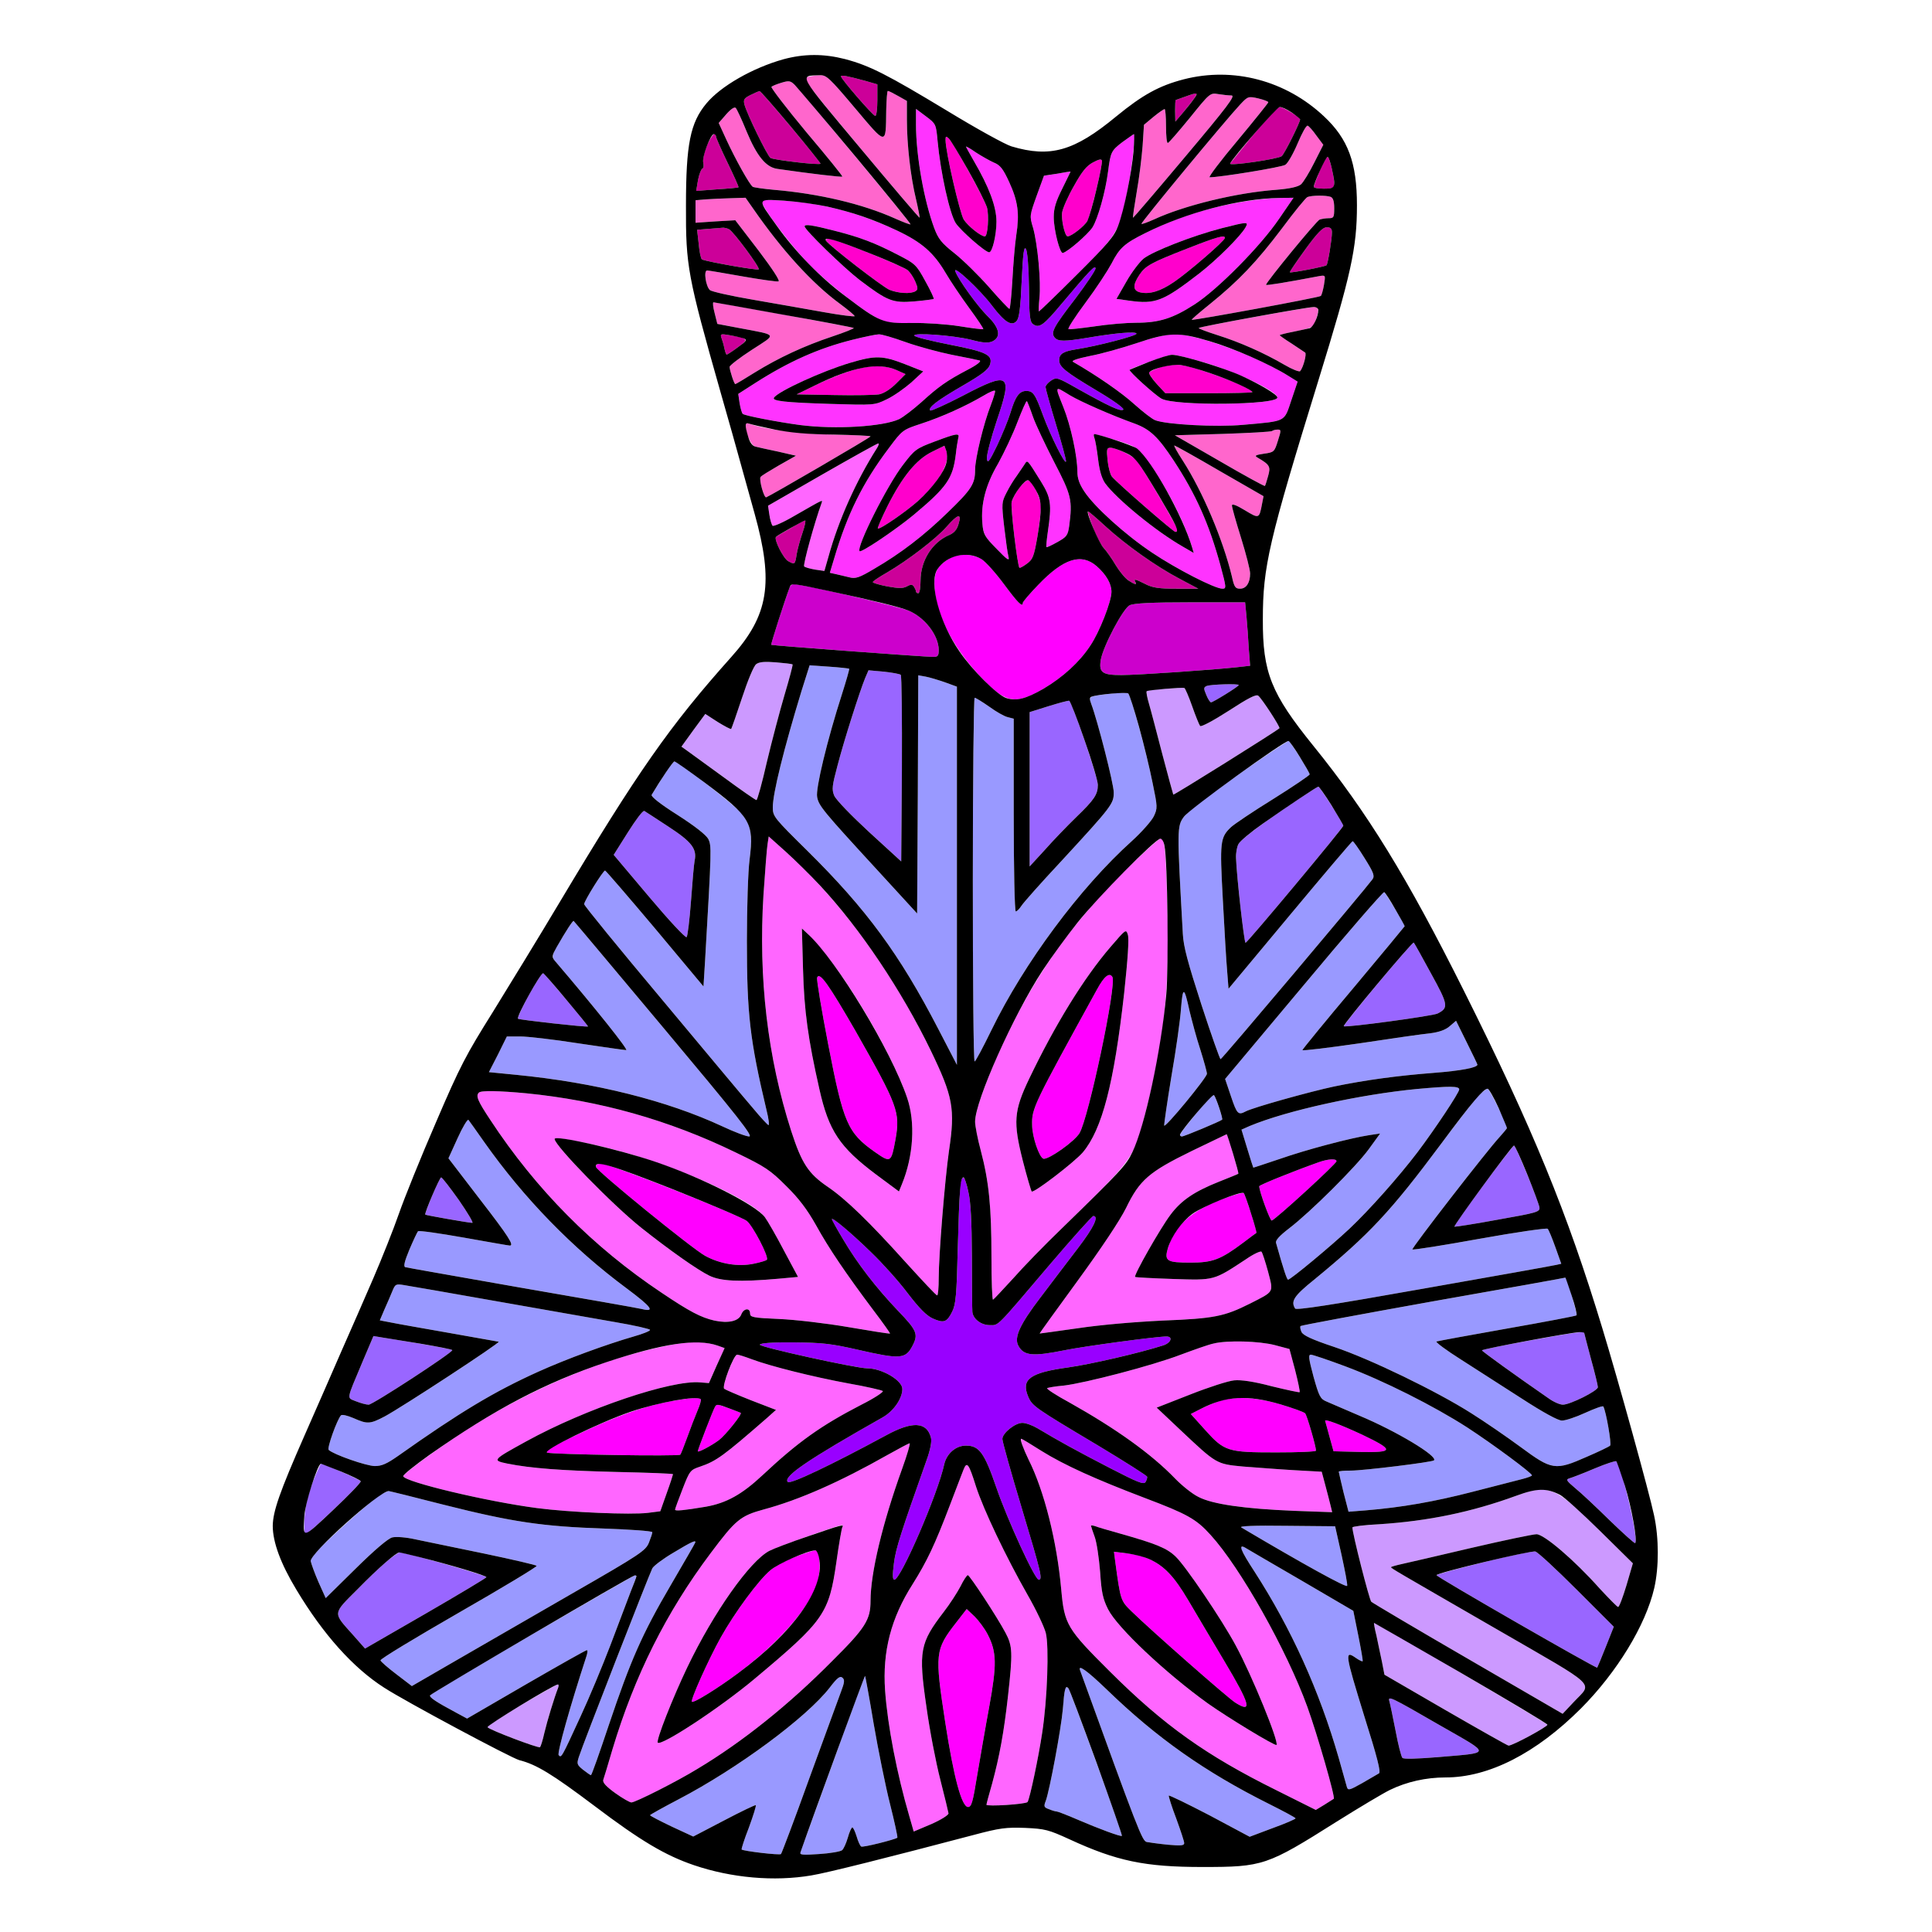 <?xml version="1.0" encoding="utf-8"?>
<!-- Generator: Adobe Illustrator 21.0.0, SVG Export Plug-In . SVG Version: 6.00 Build 0)  -->
<svg version="1.1" baseProfile="tiny"
	 id="svg234" inkscape:version="0.92.2 5c3e80d, 2017-08-06" sodipodi:docname="42 #28714.svg" xmlns:cc="http://creativecommons.org/ns#" xmlns:dc="http://purl.org/dc/elements/1.1/" xmlns:inkscape="http://www.inkscape.org/namespaces/inkscape" xmlns:rdf="http://www.w3.org/1999/02/22-rdf-syntax-ns#" xmlns:sodipodi="http://sodipodi.sourceforge.net/DTD/sodipodi-0.dtd" xmlns:svg="http://www.w3.org/2000/svg"
	 xmlns="http://www.w3.org/2000/svg" xmlns:xlink="http://www.w3.org/1999/xlink" x="0px" y="0px" viewBox="0 0 850 850"
	 xml:space="preserve">
<sodipodi:namedview  bordercolor="#666666" borderopacity="1" gridtolerance="10" guidetolerance="10" id="namedview236" inkscape:current-layer="svg234" inkscape:cx="1225.3245" inkscape:cy="531.55647" inkscape:pageopacity="0" inkscape:pageshadow="2" inkscape:window-height="978" inkscape:window-maximized="1" inkscape:window-width="1920" inkscape:window-x="0" inkscape:window-y="1" inkscape:zoom="0.58897835" objecttolerance="10" pagecolor="#ffffff" showgrid="false">
	</sodipodi:namedview>
<g id="g232" transform="translate(0,0) scale(1,1)">
	<path id="path4" fill="none" d="M0,0h425h425v425v425H425H0V425V0z M357.8,24.1c-15.4,0.3-38,10.6-47,21.4c-7.1,8.5-9,17.9-9,45
		c-0.1,26.6,0.7,30.9,15.2,82c3.5,12.1,7.3,25.8,8.6,30.5s4.2,15,6.4,23c8.5,30.5,6.2,44.7-10.3,63.1
		c-27.1,30.3-41.2,50.5-75.5,107.9c-9,15.1-22.3,36.8-29.4,48.3c-11.7,18.7-14.3,23.5-25,48.5c-6.6,15.2-13.9,33.3-16.3,40.2
		s-7.5,19.7-11.3,28.5s-10.1,23.2-14,32c-3.8,8.8-11.1,25.4-16.2,37c-11,25-13.9,33.4-14,39.8c0,7.1,3.4,16.5,10.4,28.1
		c11.8,19.7,25,34.4,38.6,43.1c9.4,6.1,56,31,59.5,31.9c7.5,1.9,14.4,6.1,33,20.1c20.5,15.5,31.2,21.8,43.8,26.1
		c16.5,5.6,35.3,7.3,51.7,4.5c6.8-1.1,34.6-8.1,71-17.7c12-3.2,14.6-3.5,23-3.2c8.8,0.4,10.3,0.8,19.5,5
		c20.8,9.6,33.2,12.2,58.5,12.2c26.7,0,28.4-0.6,59-19.9c10.2-6.4,20.8-12.7,23.5-14c7.4-3.6,15.9-5.5,24.5-5.5
		c19,0,39.8-10.6,59.6-30.4c15.8-15.9,28.4-36.5,32.2-52.9c2.1-9.2,2.1-22-0.1-32.1c-2-9.6-15.9-59.8-22.7-82.1
		c-15.5-51.1-30.7-88.1-60.9-148.5c-25.1-50.2-42.5-78.5-66.3-107.9c-18.6-23-22.3-32.2-22.2-55.6c0-23.2,2.6-34.4,24.4-105
		c14.4-46.7,17-58.3,17-77.2c0-18.7-3.9-29.2-14.5-39.1c-16.8-15.8-39.9-21.9-61.7-16.3c-10.8,2.8-18.1,6.8-29.8,16.4
		c-11.4,9.5-18.3,13.3-26.7,14.8c-12.3,2.3-19.6-0.4-47.5-17.3c-26.5-16-34.1-19.9-45-22.8C367.5,24.9,361.2,24,357.8,24.1z"/>
	<path id="path6" fill="#FF66CC" d="M360.7,33.1c2.9-0.1,4.2,1.1,15.5,14.5c14,16.6,13.5,16.5,13.7,1.1c0.1-4.8,0.4-8.7,0.7-8.7
		c0.4,0,2.4,1,4.5,2.2l3.9,2.2v8.3c0,10.9,1.6,25,4,34.9c1,4.3,1.7,8,1.6,8.2c-0.2,0.1-11.9-13.6-26-30.5
		c-23.7-28.4-25.6-30.8-23.4-31.4C356.4,33.5,358.9,33.2,360.7,33.1z"/>
	<path id="path8" fill="#CC0099" d="M380.8,35.6l5.2,1.5V44c0,3.9-0.4,7-0.9,7c-1,0-15.1-16.3-15.1-17.4
		C370,32.9,372.7,33.4,380.8,35.6z"/>
	<path id="path10" fill="#FF66CC" d="M349.7,37.4c3.5,3.5,51.3,60.9,50.9,61.3c-0.2,0.2-3.3-1-6.9-2.6
		c-14.3-6.4-33.3-10.9-53.3-12.6c-4.4-0.4-8.6-1-9.2-1.3c-1.4-0.9-7.6-12-11.7-20.9l-3.3-7.2l3.3-3.8c2.1-2.4,3.7-3.4,4.2-2.8
		c0.5,0.5,2.7,5.2,4.8,10.4C333,68.7,337,73.6,342,74.3c15.2,2.2,28.3,3.7,28.6,3.4c0.2-0.2-6.9-9-15.8-19.5
		c-8.8-10.6-15.7-19.6-15.4-20c0.4-0.4,2.4-1.2,4.4-1.8C347.1,35.4,347.8,35.5,349.7,37.4z"/>
	<path id="path12" fill="#CC0099" d="M334.2,40.1C334.9,40,361,71.1,361,72c0,0.8-20.5-1.6-22-2.5c-1.4-0.9-10.5-19.6-11.5-23.6
		c-0.5-2.1-0.1-2.7,2.7-4.1C332,40.9,333.8,40.1,334.2,40.1z"/>
	<path id="path14" fill="#CC0099" d="M526.3,41c0.9,0-1.6,3.5-6.2,9l-3,3.5l-0.1-4.8c0-2.6,0.1-4.7,0.3-4.7c0.1,0,2-0.7,4.2-1.5
		S525.9,41.1,526.3,41z"/>
	<path id="path16" fill="#FF66CC" d="M536,41.4c1.9,0.3,4.5,0.6,5.8,0.6c1.9,0-1.7,4.8-20.4,27c-12.5,14.9-22.8,26.9-22.9,26.8
		c-0.2-0.2,0.6-5.3,1.6-11.3c1.1-6.1,2.2-15.2,2.6-20.3l0.6-9.3l4.2-3.5c2.3-1.9,4.5-3.4,4.9-3.4c0.3,0,0.6,3.4,0.6,7.5
		s0.3,7.5,0.8,7.4c0.4,0,4.7-5,9.7-11.1C532.3,40.9,532.4,40.8,536,41.4z"/>
	<path id="path18" fill="#FF66CC" d="M553.6,43.3c2.4,0.6,4.4,1.3,4.4,1.7c0,0.3-6.1,7.9-13.5,16.8c-7.5,8.9-13,16.2-12.3,16.2
		c4.5,0,31.7-4.4,33.3-5.5c1.1-0.7,3.5-4.9,5.4-9.4s3.8-8,4.4-7.8c0.5,0.1,2.3,2.1,3.9,4.4l3,4l-4,7.9c-2.2,4.4-4.8,8.6-5.8,9.5
		c-1.3,1.1-4.8,1.9-10.9,2.4c-17.7,1.3-40.5,6.9-53.7,13c-2.9,1.3-5.4,2.2-5.6,2c-0.5-0.4,37.2-45.9,43.5-52.6
		C549,42.4,549.2,42.3,553.6,43.3z"/>
	<path id="path20" fill="#CC0099" d="M563,47.1c1.4-0.1,9,4.5,9,5.4c0,1.4-6.9,15.2-8.1,16.2c-1.6,1.3-23.1,4.4-22.7,3.3
		c0.2-0.4,4.8-6.1,10.3-12.8C557,52.6,562.2,47.1,563,47.1z"/>
	<path id="path22" fill="#FF33FF" d="M403,47.9l4.4,3.3c4.4,3.3,4.4,3.4,5.1,10.8c1.3,14,5.3,32,8,36.2c2.3,3.4,13,12.8,14.7,12.8
		c1.4,0,3.2-7.7,3.2-13.5c0-6.6-3.3-15.3-9.9-26.6c-1.9-3.3-3.5-6.2-3.5-6.4c0-0.2,2,0.9,4.4,2.6c2.5,1.6,6,3.6,7.8,4.4
		c2.8,1.1,4.1,2.7,6.8,8.6c3.9,8.5,4.6,13.9,3.1,23.5c-0.6,3.8-1.3,12.6-1.7,19.7c-0.4,7-1,12.7-1.3,12.6c-0.3,0-4.4-4.3-9-9.6
		c-4.6-5.2-11.4-11.9-15.2-14.9c-5.7-4.5-7.1-6.3-8.9-11.1c-4.5-12.2-8-31.8-8-45.6V47.9z"/>
	<path id="path24" fill="#CC0099" d="M315,60c0,0.6,2.3,5.8,5.1,11.6c2.8,5.8,5,10.6,4.8,10.8c-0.2,0.2-4.5,0.6-9.5,0.9l-9.1,0.7
		l0.8-4.8c0.5-2.6,1.4-4.8,1.9-5c0.6-0.2,0.7-1.4,0.4-2.7c-0.3-1.3,0.4-4.4,1.6-7.4C313,59.5,315,57.4,315,60z"/>
	<path id="path26" fill="#FF33FF" d="M498.9,59c0.8,0-1,15.6-2.9,25.1c-3.7,18.1-4.1,18.8-22.3,36.8c-8.9,8.9-16.4,16.1-16.6,16.1
		s-0.1-2.6,0.2-5.8c0.8-7.1-0.8-23.9-2.8-31c-1.6-5.2-1.5-5.4,1.6-14.1l3.2-8.8l5.9-0.9c3.2-0.6,5.8-1,5.8-0.9s-1.7,3.5-3.7,7.6
		c-2.8,5.6-3.7,8.6-3.7,12.4c0,5.6,2.7,16.1,4,15.8c2.3-0.6,10.9-8.1,13-11.2c2.4-3.7,5.8-15.9,6.9-24.6c1.1-8.6,1.4-9.2,6.2-12.9
		C496.4,60.7,498.7,59,498.9,59z"/>
	<path id="path28" fill="#FF00CC" d="M417.5,61c2.3,2.4,15.4,26.1,16.7,30.2c1,3.4,0.4,12.8-0.9,12.8c-1.8,0-7.5-4.6-9.3-7.4
		c-1.8-3.1-8-29.9-8-35C416,59.8,416.2,59.8,417.5,61z"/>
	<path id="path30" fill="#FF00CC" d="M484.8,70.7c0.4,1.7-4.8,23.3-6.4,26.5c-1.2,2.2-7,6.8-8.7,6.8c-1.2,0-2.9-7.4-2.4-10.6
		c0.3-1.8,2.6-7.1,5.2-11.6c3.5-6.3,5.5-8.8,8.3-10.3C483.4,70.1,484.6,69.8,484.8,70.7z"/>
	<path id="path32" fill="#CC0099" d="M584.1,69c0.8,0,2.9,8.7,2.9,12c0,1.7-0.7,2-4.5,2c-2.5,0-4.5-0.3-4.5-0.8c0-0.4,1.2-3.5,2.6-7
		C582.1,71.8,583.6,69,584.1,69z"/>
	<path id="path34" fill="#FF66CC" d="M585.4,86.6c1.1,0.4,1.6,1.9,1.6,5c0,4-0.2,4.4-2.4,4.4c-1.3,0-3.2,0.3-4,0.6
		c-1.4,0.5-23.6,27.6-23.6,28.7c0,0.4,8.6-1,23.3-3.8c2.9-0.5,2.9-0.5,2.2,3.8c-0.4,2.3-1,4.5-1.4,4.9c-0.6,0.7-56.3,10.9-56.8,10.5
		c-0.1-0.2,3.5-3.3,8.1-7c12.5-10.1,20.5-18.5,31.6-33.2c5.4-7.3,10.5-13.5,11.2-13.8C577.1,85.9,583.5,85.9,585.4,86.6z"/>
	<path id="path36" fill="#FF66CC" d="M321.8,87.2L328,87l3.3,4.7c12.6,18.2,26,33,38.3,42c3.5,2.6,6.4,5,6.4,5.4
		c0,0.3-6-0.4-13.2-1.7c-7.3-1.3-21.4-3.8-31.3-5.5s-18.5-3.6-19.2-4.3c-1.8-1.7-2.8-8.6-1.2-8.6c0.7,0,7.7,1.2,15.6,2.6
		c8,1.4,15,2.4,15.8,2.2s-2.6-5.4-8.8-13.6l-10.2-13.3l-8.7,0.5L306,98v-5v-4.9l4.8-0.4C313.4,87.5,318.3,87.3,321.8,87.2z"/>
	<path id="path38" fill="#FF33FF" d="M562.8,87.1l6.3-0.1l-6.3,9.2c-8.2,12.1-27,31.1-37.2,37.7c-9.6,6.2-15.6,8.1-25.8,8.1
		c-4.2,0-12.5,0.7-18.3,1.6c-5.8,0.8-11,1.4-11.4,1.2c-0.5-0.2,2.9-5.5,7.6-11.8s9.7-14,11.3-17c3.5-6.9,5.7-8.9,15-13.5
		c13.8-6.9,28.4-11.5,44.5-14C552.9,87.8,559.3,87.2,562.8,87.1z M537.5,100.4c-12.8,3.3-30.4,10.2-34.4,13.4
		c-1.8,1.5-5.3,6.1-7.6,10.2l-4.3,7.5l5.7,0.8c11.4,1.6,14.8,0.3,30.6-11.9c7.9-6.1,18.4-16.6,20.5-20.4
		C549.4,97.5,548.9,97.5,537.5,100.4z"/>
	<path id="path40" fill="#FF00CC" d="M538.9,104.7c-0.1,1.3-16.1,15.1-22.3,19.3c-6.1,4.2-10.9,5.6-15.1,4.6
		c-3.1-0.8-3.2-3.2-0.2-7.7c2.7-4,5-5.3,21.7-11.8C535.2,104.3,539.1,103.2,538.9,104.7z"/>
	<path id="path42" fill="#FF33FF" d="M345.1,88.3c17.3,1.2,32.8,5.3,49.5,13.1c11,5.2,16.2,9.8,21.4,18.6
		c2.1,3.6,6.8,10.6,10.4,15.5s6.4,9.1,6.2,9.3c-0.3,0.2-5-0.4-10.6-1.3c-5.7-0.9-14.9-1.5-20.9-1.4c-9.1,0.2-11.2-0.1-14.8-1.9
		c-7.3-3.8-23.7-16.8-31.4-25c-7.3-7.8-18.1-22-19.5-25.7C334.7,87.8,335.2,87.7,345.1,88.3z M354,99.6c0,1.5,17.1,18.1,24.1,23.5
		c12.4,9.4,14.6,10.3,24.2,9.5c4.5-0.4,8.3-0.9,8.5-1.1c0.2-0.2-1.4-3.7-3.7-7.8c-3.9-7.2-4.5-7.7-11.9-11.5
		c-10.4-5.4-16.7-7.8-28.1-10.7C357.3,99,354,98.5,354,99.6z"/>
	<path id="path44" fill="#FF00CC" d="M364.7,105c2.5,0,32.4,12,34.7,13.9c1,0.9,2.5,3.1,3.3,5c1.2,2.8,1.2,3.5,0.1,4.2
		c-2.1,1.3-7.5,1-11.5-0.6c-3.2-1.4-26.5-19.4-27.9-21.6C363.1,105.4,363.7,105,364.7,105z"/>
	<path id="path46" fill="#CC0099" d="M317.8,100.2c0.7-0.1,2.1,0.2,3,0.7c2,1.1,13.7,16.9,13,17.6c-0.6,0.6-24.1-3.6-25-4.4
		c-0.5-0.4-1.1-3.5-1.4-6.8l-0.7-6.2l4.9-0.4C314.3,100.5,317.1,100.3,317.8,100.2z"/>
	<path id="path48" fill="#CC0099" d="M583.7,100c1.7,0,2.3,0.6,2.3,2.2c0,3.1-1.8,14-2.4,14.5c-0.6,0.6-15.7,3.5-16.1,3.1
		c-0.2-0.2,2.9-4.7,6.8-10.1C579.7,102.3,582,100,583.7,100z"/>
	<path id="path50" fill="#9900FF" d="M451.4,109.6c0.6,1.1,1.2,7.9,1.3,16.9c0.1,12.6,0.4,15.1,1.8,16.1c2.7,2,4.7,0.5,12.7-9.1
		c12.4-14.7,14.7-17.1,14.8-15.4c0,0.8-4,6.8-8.9,13.3c-9.7,12.6-10.9,14.9-9.1,17.1c1.5,1.8,4.3,1.8,14.5,0.1
		c12.3-2.1,21.5-2.9,21.5-1.8c0,1-17.6,5.5-26,6.8c-6,0.9-8,2-8,4.8c0,3,2.4,5,16.8,13.6c7.4,4.4,11.9,7.7,11.4,8.2
		c-1,1-6.1-1.3-20.5-9.4c-8.5-4.8-8.9-4.9-11.2-3.4c-1.4,0.9-2.5,2.2-2.5,2.9c0,0.6,2,7.9,4.5,16.1s4.5,15.6,4.5,16.5
		c-0.1,2.3-6.8-11.1-10.2-20.4c-3.4-9.3-4.3-10.5-7.3-10.5s-4.8,2.4-6.9,9.5c-1,3.3-3.7,9.8-5.9,14.5c-3.5,7.2-4.2,8.1-4.5,5.8
		c-0.2-1.5,1.8-9.1,4.4-16.9c7-20.6,5.6-21.6-15-10.8c-7.5,3.9-14,6.8-14.3,6.5c-1.2-1.2,3-4.4,14.2-10.9c8.3-4.8,11.2-7,12-9.1
		c1.5-4.4-1.3-5.8-17.8-9c-8.1-1.6-15-3.3-15.4-3.9c-0.9-1.5,17-0.2,25,1.8c5.3,1.4,7.4,1.5,9.3,0.7c4-1.9,3.2-6-2.2-11.2
		c-4.4-4.4-12.6-15.7-14.1-19.6c-1.2-3.2,10.9,8.1,16.1,15c5.7,7.5,8.7,9.3,10.9,6.8c1.1-1.3,1.7-5.7,2.2-17.6
		C450.1,111.1,450.5,108.1,451.4,109.6z"/>
	<path id="path52" fill="#FF66CC" d="M313.9,133c2,0.1,61.4,10.9,61.7,11.3c0.3,0.2-3.9,1.9-9.3,3.7c-12.6,4.2-23.7,9.4-34.1,15.8
		c-4.6,2.9-8.5,5.2-8.7,5.2c-0.5,0-2.5-6.1-2.5-7.6c0-0.6,4.4-4,9.8-7.5c11.1-7.2,11.7-6.3-5.7-9.6l-9.5-1.8l-1.2-4.8
		C313.7,135.1,313.5,133,313.9,133z"/>
	<path id="path54" fill="#FF66CC" d="M577.8,135.1c2.5-0.1,2.7,1.1,1.1,5.7c-1.1,3.3-1.4,3.5-10.1,5.2c-3.2,0.6-5.8,1.3-5.8,1.5
		c0,0.1,2.3,1.8,5.2,3.6c2.8,1.9,5.5,3.7,6,4c0.8,0.5-0.8,6.6-2.2,8.2c-0.4,0.4-3.5-0.8-6.9-2.8c-8.9-5.2-19.7-10-29.6-13.1
		c-4.7-1.5-8.4-2.9-8.1-3.1c0.3-0.3,11.2-2.4,24.3-4.8S576.5,135.2,577.8,135.1z"/>
	<path id="path56" fill="#CC0099" d="M321.1,147.5c8.3,1.4,8.5,1.7,3.5,5.3c-2.4,1.8-4.6,3.2-4.9,3.2c-0.2,0-0.7-1.2-1-2.8
		c-0.3-1.5-0.9-3.5-1.3-4.6C316.8,146.9,317.1,146.8,321.1,147.5z"/>
	<path id="path58" fill="#FF33FF" d="M386.6,147.1c1.2-0.1,6.5,1.5,11.8,3.4s14.5,4.4,20.4,5.6c5.9,1.1,11.4,2.3,12.2,2.5
		c0.9,0.3-1.2,2-5.5,4.2c-8.9,4.7-12.5,7.2-20.3,14.3c-3.5,3.1-7.8,6.4-9.6,7.3c-7.1,3.3-27.9,4.6-43.6,2.6
		c-9.7-1.3-24.3-4.1-25.2-4.9c-0.4-0.3-1-2.4-1.4-4.7l-0.6-4.1l7.8-5c14.6-9.3,27.6-15.1,42.4-18.8
		C380.2,148.2,385.5,147.1,386.6,147.1z M374.1,159.6c-12.2,3.6-31.9,12.6-33.6,15.4c-0.9,1.4,4.9,2.1,24.6,2.7
		c19.6,0.6,19.6,0.6,25-2c3-1.4,7.8-4.8,10.8-7.4l5.3-4.9l-8.1-3.2C388.3,156.4,385.2,156.3,374.1,159.6z"/>
	<path id="path60" fill="#FF00CC" d="M394.4,162.8l4,1.8l-4.1,4.1c-2.6,2.6-5.5,4.4-7.5,4.8c-1.8,0.3-10.7,0.5-19.8,0.3l-16.5-0.3
		l8-3.9c4.4-2.2,11.2-5,15-6.2C381.9,160.6,389.1,160.4,394.4,162.8z"/>
	<path id="path62" fill="#FF33FF" d="M516.6,147c9.9,0,36.3,9.6,50.1,18.3l4.2,2.6l-2.8,8.3c-3.2,9.6-2.1,9-21.1,10.7
		c-11.7,1.1-33.7-0.1-38.7-2c-1.4-0.5-5.5-3.7-9.3-7.1c-5.5-5-16.3-12.5-26.9-18.6c-0.9-0.5,1.7-1.4,7.5-2.6
		c4.9-0.9,14.1-3.5,20.4-5.6C507.2,148.5,513.4,147.1,516.6,147z M515.6,156.1c-1.8,0-17.1,5.5-18.6,6.6c-0.6,0.5,11,11,14,12.7
		c5.9,3.3,51,2.8,51-0.5c0-2.8-19.3-11.9-33.8-15.9C522.4,157.3,516.7,156,515.6,156.1z"/>
	<path id="path64" fill="#FF00CC" d="M519.5,160.6c7.4,0.9,31.5,10.1,31.5,11.9c0,0.3-8.6,0.5-19.2,0.5h-19.1l-3.8-4.1
		c-2.1-2.3-3.6-4.6-3.3-5c0.3-0.5,2.6-1.5,5.2-2.4C513.5,160.7,517.2,160.3,519.5,160.6z"/>
	<path id="path66" fill="#FF33FF" d="M437.8,172c0.1,0.4-0.7,3.1-1.8,6c-3.2,8.1-7,23.7-7,28.7c0,6.2-1.5,8.6-12.2,18.9
		c-10.5,10.2-20.6,17.9-32.1,24.6c-6.7,4-8.3,4.5-11,3.8c-1.8-0.4-4.4-1.1-5.9-1.4l-2.7-0.6l1.9-6.3c5.8-19.6,12.6-33.4,24.1-48.6
		c5.9-7.9,6-8,14.2-10.7c9.2-3,19.7-7.8,27.2-12.2C435.3,172.5,437.6,171.5,437.8,172z M411.1,194.3c-8,3-8.7,3.5-13.8,10.2
		c-7.1,9.2-20.7,36.4-19.1,38c0.7,0.8,16.1-9.6,23.8-16c14.6-12.2,17.2-16,18.5-26.5c0.3-3,0.9-6.3,1.1-7.3
		C422.3,190.4,420.9,190.6,411.1,194.3z"/>
	<path id="path68" fill="#FF00CC" d="M415.5,196.1l0.8,2.2c1.9,5-2.9,13.6-12.4,22.1c-5.4,4.8-17,12.8-17.7,12.1
		c-0.2-0.2,1.7-4.7,4.3-9.9c6.5-12.9,12.6-20.4,19.5-23.8L415.5,196.1z"/>
	<path id="path70" fill="#FF33FF" d="M470.7,173.9c4.5,2.7,18,8.7,28.6,12.5c6.7,2.5,10.2,5.8,17,16.1c9.9,15.1,15.6,27.9,20.6,46.1
		c2.7,10,2.7,10.4,0.9,10.4c-3.3,0-20.1-8.6-31-15.9c-11.8-7.9-25.2-20-29.7-26.8c-2.2-3.3-3.1-5.8-3.1-8.9c0-6.7-2.9-20.1-6.1-28.1
		c-1.6-4-2.9-7.6-2.9-7.8C465,170.6,466,171,470.7,173.9z M481.5,192.7c0.4,1,1.1,5.1,1.6,9.2c0.6,5.1,1.6,8.5,3.1,10.7
		c4.9,6.8,22.4,21.2,34.2,27.9l4.8,2.8l-0.7-2.4c-3.4-11.2-11-26.2-18.8-36.9c-5.3-7.3-5.7-7.6-15.3-10.5
		C480.6,190.5,480.6,190.5,481.5,192.7z"/>
	<path id="path72" fill="#FF00CC" d="M488.6,197c2.7,0.1,9.6,3.4,11.5,5.6c2.4,2.8,17.9,29.2,17.9,30.4c0,0.5-0.4,1-0.9,1
		c-0.9,0-25.6-21.5-27.9-24.3c-0.7-0.8-1.6-4.1-1.9-7.1C486.8,197.6,486.9,197,488.6,197z"/>
	<path id="path74" fill="#FF33FF" d="M451.8,176.5c0.2,0.2,1.4,3.2,2.6,6.7s5.5,12.5,9.4,20.1c7.6,14.6,8.1,16.7,6.6,28.1
		c-0.6,4.2-1.1,4.8-5.2,7.1c-2.5,1.4-4.6,2.4-4.8,2.2c-0.2-0.1,0.1-3.2,0.6-6.7c1.8-12.2,1.4-15-3-22.1c-6.3-10.1-5.9-9.7-7.3-7.5
		c-0.7,1-2.2,3.2-3.4,5c-1.3,1.7-3.3,5-4.5,7.4c-2.1,4.1-2.2,4.6-1,15c0.7,5.9,1.5,11.8,1.9,13.2c0.5,2-0.6,1.3-5.2-3.5
		c-5.4-5.5-5.9-6.4-6.3-11.3c-0.7-8.5,1.4-16.8,6.9-26.2c2.6-4.7,6.5-12.9,8.5-18.2C449.7,180.4,451.5,176.2,451.8,176.5z"/>
	<path id="path76" fill="#FF66CC" d="M329.6,186.4c6.5,2.5,22.7,4.6,37.3,4.8c8.8,0.2,16.1,0.5,16.1,0.8c0,0.5-44,26.1-45.9,26.8
		c-1,0.3-3.2-7.8-2.5-8.9c0.2-0.5,3.9-2.7,8-5.1l7.6-4.3l-7.8-1.8c-4.4-0.9-8.8-1.9-10-2.2c-1.9-0.4-4.4-5.8-4.4-9.5
		C328,186.3,328.7,186,329.6,186.4z"/>
	<path id="path78" fill="#FF66CC" d="M562.1,189c1.6,0,1.6,0.3,0.1,5c-1.5,4.8-1.7,5-6.1,5.6c-3.9,0.6-4.3,0.9-2.7,1.8
		c5.3,3.1,5.7,3.9,4.5,8.1c-0.6,2.2-1.2,4.1-1.4,4.3s-9.2-4.7-20-11l-19.6-11.3l21.1-0.6c11.6-0.4,21.4-0.9,21.7-1.3
		C560.1,189.3,561.1,189,562.1,189z"/>
	<path id="path80" fill="#FF66FF" d="M386.4,195.1c0.4-0.1,0.2,0.9-0.6,2.1c-9.1,14.3-16.9,31.7-21.3,47.7l-1.8,6.3l-4.1-0.6
		c-2.3-0.4-4.4-1-4.8-1.4c-0.6-0.6,4.5-19.2,7.7-28c0.5-1.5,0.7-1.5-11.9,5.7c-4.9,2.9-9.3,4.8-9.7,4.4c-0.4-0.4-1.1-2.6-1.4-4.8
		l-0.6-4l23.8-13.7C374.8,201.3,385.9,195.1,386.4,195.1z"/>
	<path id="path82" fill="#FF66CC" d="M516.7,196c0.3,0,9.3,5,19.9,11.2l19.3,11.1l-0.6,3.1c-1.3,6.9-1.3,6.9-7.6,3.1
		c-3.8-2.3-5.7-3-5.7-2.1c0,0.8,1.8,7.2,4,14.2c2.2,7.1,4,14.1,4,15.7c0,4.1-1.7,6.7-4.4,6.7c-2.1,0-2.6-0.7-3.6-5.3
		c-3.9-16.2-12.8-37.3-21.6-51C518,199,516.3,196,516.7,196z"/>
	<path id="path84" fill="#FF00CC" d="M452.4,211.3c2,0.6,5.6,8.1,5.6,11.7c0,1.9-0.7,7.9-1.6,13.2c-1.5,8.6-2,9.9-4.6,11.8
		c-1.6,1.2-3.1,2-3.3,1.8c-0.9-1.1-4-26.8-3.4-29c0.4-1.5,1.9-4.3,3.4-6.3C450.1,212.6,451.8,211.1,452.4,211.3z"/>
	<path id="path86" fill="#CC0099" d="M478.7,225c0.3,0,3.7,2.9,7.6,6.5c9.1,8.3,22.3,17.7,32.8,23.2l8.1,4.3h-9.6
		c-7.7,0-10.5-0.4-13.6-2c-4.4-2.2-5.4-2.5-4.5-1s-0.2,1.2-3-0.6c-1.4-0.9-3.9-3.9-5.6-6.7c-1.7-2.9-4.1-6.3-5.4-7.7
		c-1.2-1.4-3.4-5.5-4.8-9.3C479.3,228,478.4,225,478.7,225z"/>
	<path id="path88" fill="#CC0099" d="M421.7,230.6c-0.7,2.5-2,3.9-4.1,4.8c-7.5,3.2-12.6,11.3-12.6,20.1c0,3-0.4,5.5-1,5.5
		c-0.5,0-1-0.3-1-0.8c0-0.4-0.4-1.3-0.9-2.1c-0.7-1-1.3-1.1-3.1-0.1c-1.7,0.9-3.6,0.9-8.6,0c-3.5-0.7-6.4-1.5-6.4-1.9
		s2.9-2.3,6.4-4.3c8.9-5.2,21.5-14.8,26.1-20.1C421.5,226,423.2,225.7,421.7,230.6z"/>
	<path id="path90" fill="#CC0099" d="M354.2,229c0.4,0-0.1,2.4-1.1,5.3c-1,2.9-2.2,7.2-2.6,9.5c-0.7,4.6-0.8,4.7-3.7,3.1
		c-2.1-1.1-6.4-9.6-5.4-10.7c0.4-0.3,3.2-2,6.4-3.8C350.9,230.5,353.8,229,354.2,229z"/>
	<path id="path92" fill="#FF00FF" d="M431.8,246c1.8,1.1,6.2,6,9.9,11c6,8.1,8.3,10.5,8.3,8.2c0-0.4,3-4,6.8-7.9
		c11.1-11.6,18.9-14.1,25.7-8.2c4.2,3.7,6.5,7.7,6.5,11.3c0,4.2-5.3,17.8-9.4,23.8c-4.7,7.1-11.9,13.7-20.5,18.8
		c-12.1,7-16.3,6.5-26.3-3.8c-12.5-12.7-20.6-27.6-21.6-39.9c-0.5-7.1,0.8-10.1,6.1-13.3C421.4,243.4,427.6,243.5,431.8,246z"/>
	<path id="path94" fill="#CC00CC" d="M349.3,257c3.7,0,45.6,9.7,50.3,11.6c7.3,3,13.4,11,13.4,17.4c0,2.5-0.4,3-2.3,3
		c-4.2,0-71-5-71.4-5.3c-0.2-0.3,5.8-19.2,8.2-25.5C347.7,257.6,348.5,257,349.3,257z"/>
	<path id="path96" fill="#CC00CC" d="M523.7,265h24.1l0.6,6.2c0.3,3.5,0.8,9.8,1,14l0.6,7.7l-5.3,0.6c-10.5,1.2-44.4,3.5-51.3,3.5
		c-8.5,0-10-1.1-9.1-6.7c1-5.9,9.8-22.6,12.7-24C498.8,265.4,506.5,265,523.7,265z"/>
	<path id="path98" fill="#CC99FF" d="M341.4,291.4c3.7,0.3,7,0.7,7.3,0.9c0.2,0.3-1.4,6.2-3.5,13.3c-2.1,7.1-5.6,20.4-7.8,29.6
		c-2.1,9.3-4.2,16.8-4.6,16.8s-6.9-4.5-14.5-10.1c-7.6-5.5-14.9-10.8-16.1-11.7l-2.4-1.7l5.2-7.2l5.3-7.2l5.4,3.5
		c3.1,1.9,5.7,3.3,6,3.1c0.2-0.3,2.4-6.5,4.8-13.8c2.5-7.6,5.1-13.9,6.2-14.7C334,291.2,336.4,291,341.4,291.4z"/>
	<path id="path100" fill="#9999FF" d="M356.2,292.7l8.5,0.6c4.7,0.3,8.7,0.8,8.9,0.9c0.2,0.2-1.3,5.3-3.2,11.3
		c-6.5,20.2-11.6,41.5-10.9,45.1c0.7,3.9,2.4,6,26.4,32.1l17.6,19.2l0.3-52.4l0.2-52.4l3.3,0.6c1.7,0.3,5.6,1.5,8.5,2.5l5.2,1.9
		v83.2v83.2l-8.3-16c-16.9-32.6-31.5-52.5-57.4-78.1c-14.8-14.6-15.3-15.2-15.3-19.2c0-6.2,4.8-25.5,12.6-51.1L356.2,292.7z"/>
	<path id="path102" fill="#9966FF" d="M382.1,294.9l6.7,0.6c3.7,0.4,7,1,7.5,1.4c0.4,0.4,0.6,19,0.5,41.4l-0.3,40.7l-14.1-12.9
		c-7.9-7.3-14.7-14.3-15.4-16.1c-1.1-2.7-0.9-4.3,1.5-13.3c2.9-11.2,9.8-32.7,12.1-38.3L382.1,294.9z"/>
	<path id="path104" fill="#9966FF" d="M545,301.4c0,0.6-11.3,7.6-12.2,7.6c-0.4,0-1.4-1.5-2.1-3.3c-1.2-2.8-1.2-3.3,0.2-3.9
		C532.6,301.1,545,300.7,545,301.4z"/>
	<path id="path106" fill="#CC99FF" d="M521.1,302.7c0.3,0.1,1.9,3.7,3.4,8s3.1,8.2,3.5,8.7c0.5,0.5,5.9-2.4,12.6-6.7
		c8.6-5.6,12.1-7.4,13-6.6c1.7,1.4,9.8,13.9,9.3,14.3c-1.5,1.4-46.4,29.5-46.7,29.2c-0.1-0.2-2.3-8.2-4.8-17.7
		c-2.5-9.6-5.1-19.6-5.9-22.3s-1.3-5.2-1-5.5s4-0.8,8.3-1.1C517,302.7,520.8,302.5,521.1,302.7z"/>
	<path id="path108" fill="#9999FF" d="M496.4,305.1c1.2,1.1,8,25.9,10.7,39.4c2.2,10.6,2.2,11.1,0.5,14.7c-1,2-5.3,6.9-9.6,10.8
		c-22.9,20.6-47.5,53.8-61.8,83.2c-3.7,7.6-7,13.8-7.4,13.8c-0.5,0-0.8-36-0.8-80s0.4-80,0.8-80c0.5,0,3.4,1.8,6.4,3.9
		c3,2.2,6.7,4.3,8.1,4.6l2.7,0.7v42.4c0,23.9,0.4,42.4,0.9,42.4s1.6-1.1,2.5-2.5s8.7-10.2,17.4-19.5c22.6-24.5,23.2-25.4,23.2-30.4
		c0-3.7-7.1-31.5-9.9-38.9c-1.3-3.3-1.2-3.4,8.4-4.5C492.4,304.7,495.9,304.7,496.4,305.1z"/>
	<path id="path110" fill="#9966FF" d="M470.4,308.3c1.2,0.4,12.6,33.6,12.6,37c0,4.2-1.5,6.5-9.5,14.2c-3.9,3.8-10.2,10.3-13.8,14.4
		l-6.7,7.3v-33.9v-34l8.3-2.6C465.8,309.3,469.9,308.2,470.4,308.3z"/>
	<path id="path112" fill="#9999FF" d="M566.9,326c0.7,0,9.3,13.6,9.3,14.7c0,0.4-7.2,5.3-16,10.8c-8.9,5.5-17.2,11.1-18.6,12.4
		c-4.8,4.6-5,6.3-3.6,32c0.7,13,1.5,27.1,1.9,31.4l0.6,7.7l27-32.4c14.9-17.9,27.3-32.5,27.6-32.5c0.3-0.1,2.7,3.3,5.3,7.5
		c4,6.4,4.5,7.8,3.4,9.3c-3.3,4.5-66.2,79.1-66.8,79.1c-0.3,0-4.1-10.7-8.4-23.9c-6-18.6-7.9-25.5-8.2-31.2
		c-2.6-46.4-2.6-47.4,0.5-51.6c1.8-2.5,17.3-14.1,34-25.5C561.2,329.5,566.6,326,566.9,326z"/>
	<path id="path114" fill="#9999FF" d="M296.7,335c1.6,0,25.9,18.7,29,22.3c4.7,5.4,5.5,9.4,4.1,20.7c-0.7,5.2-1.2,21.4-1.2,36
		c0,32.2,1.3,43.6,8.7,74.7c0.9,3.5,1.2,6.3,0.8,6.3c-0.3,0-3.4-3.3-6.7-7.3c-3.4-3.9-21.5-25.6-40.2-48
		c-18.8-22.4-34.2-41.3-34.2-41.9c0-1.4,8.3-14.7,9.2-14.8c0.3,0,10.2,11.5,22,25.5l21.3,25.5l0.7-11.3c2.9-49.8,2.9-50.5,1.4-53.6
		c-1-1.8-5.8-5.6-13.6-10.6c-7.6-4.8-11.7-8.1-11.3-8.8c0.4-0.7,2.6-4.2,5-8C294.1,338,296.3,335,296.7,335z"/>
	<path id="path116" fill="#9966FF" d="M580,346.1c0.6-0.1,11,16.2,11,17.2c0,0.9-41.9,51.1-43,51.5c-0.6,0.2-3.9-28.9-4.2-37.3
		c-0.1-2.2,0.4-5,1.1-6.2c1.1-2.1,11.7-10,27.5-20.5C576.3,348.3,579.7,346.1,580,346.1z"/>
	<path id="path118" fill="#9966FF" d="M283.5,356.8c0.5,0.3,5.3,3.4,10.6,6.9c10.3,6.7,12.6,9.8,11.5,15c-0.3,1.5-1,9.5-1.6,17.8
		c-0.6,8.2-1.5,15.4-1.9,15.8c-0.5,0.5-7.9-7.5-16.5-17.7L270,376.1l6.3-10C279.7,360.7,282.9,356.4,283.5,356.8z"/>
	<path id="path120" fill="#FF66FF" d="M338.2,368l7.6,6.8c24,21.4,47.2,53.3,63.6,87.2c9.9,20.5,10.9,25.7,8.1,44.4
		c-1.8,12.7-4.5,45.6-4.5,55.8c0,4.3-0.3,7.8-0.7,7.7c-0.5,0-6.6-6.6-13.8-14.5c-16.1-17.9-26.3-27.8-34.4-33.3
		c-8.5-5.8-11.4-10.3-16-24.5c-10.4-32.3-14.5-67.4-12.2-104c0.7-10.5,1.5-20.6,1.8-22.3L338.2,368z M355.5,411l-2.7-2.5l0.5,18
		c0.5,18.3,2.2,30.6,7.2,52.7c4.1,18.3,8.9,25.5,24.9,37.5l10.1,7.5l1.3-3.2c5.1-12.4,6-27.2,2.3-38c-5.6-16.5-21.6-44.9-34.5-61.4
		C361.1,417.1,357,412.4,355.5,411z"/>
	<path id="path122" fill="#FF00FF" d="M376.4,453.6c18.6,32.8,19.7,35.7,17.6,47.6c-1.9,10.4-2.1,10.5-9,5.7
		c-12.1-8.5-13.9-12.7-20.6-47.3c-3-15.5-5.2-28.7-4.9-29.5C360.6,427.4,364.5,433,376.4,453.6z"/>
	<path id="path124" fill="#FF66FF" d="M510.5,369c2,0,2.4,4.1,3.1,31.2c0.9,35.2-1.4,57.3-9.2,87.7c-5.8,22.4-4.7,20.8-37.3,52.6
		c-7.4,7.1-17,17-21.4,22c-4.5,4.9-8.4,9.1-8.8,9.3s-0.7-8.4-0.7-19c0-21.7-1.1-33-4.7-46.6c-1.4-5.2-2.5-10.9-2.5-12.7
		c0-5.4,6.5-22.8,15-40c13.5-27.5,28.6-48.3,51.8-71.3C503.2,375,509.8,369,510.5,369z M496.2,411.2c-0.8-2.5-0.9-2.4-7.6,5.4
		c-11.8,13.7-24.5,34.4-35.8,58c-6.8,14.2-7.1,19.1-2.8,36.1c1.8,7,3.6,13.1,3.9,13.5c0.8,0.9,18.8-12.9,22.5-17.2
		c8.5-10.2,13.7-30.1,18.2-70.2C496.2,421.8,496.8,413,496.2,411.2z"/>
	<path id="path126" fill="#FF00FF" d="M489.4,429.8c2,3.2-10.5,62.3-14.5,68.8c-2.3,3.7-13.5,11.6-15.8,11.2c-1.8-0.4-5-9.6-5-14.8
		c-0.2-7.4,0.5-8.7,28.6-59.8C485.8,429.5,488.1,427.7,489.4,429.8z"/>
	<path id="path128" fill="#9999FF" d="M609,392.5c0.7,0.5,9,14.2,9,15c0,0.1-10.1,12.3-22.5,27.1C583.1,449.3,573,461.7,573,462
		c0,0.4,11.4-1,25.3-3c13.8-2.1,27.8-4.1,31-4.4c3.8-0.5,6.7-1.5,8.5-3.1l2.8-2.4l4.7,9.5c2.6,5.2,4.7,9.6,4.7,9.8
		c0,1.3-7.3,2.7-19,3.6c-16.7,1.3-30.4,3.2-44,6c-10.8,2.3-35.9,9.3-39,11c-3.2,1.7-3.8,1.2-6.4-6.6l-2.6-7.7l34.6-41.3
		C592.6,410.6,608.6,392.2,609,392.5z"/>
	<path id="path130" fill="#9999FF" d="M252.4,405.2c0.2,0.1,18.2,21.6,39.9,47.5c32.5,38.8,39.2,47.3,37.3,47.3
		c-1.3,0-6.6-2-11.9-4.5c-24.3-11.3-55.9-19.2-90.4-22.6l-12.2-1.2l4-7.8l3.9-7.9h5.9c3.2,0,14.6,1.3,25.4,3c10.8,1.6,20.4,3,21.2,3
		c1.1,0-13.2-18-31.4-39.3c-1.7-2-1.2-3.2,5.6-14C251.1,406.5,252.3,405,252.4,405.2z"/>
	<path id="path132" fill="#9966FF" d="M622,414.7c0.3,0.3,3.7,6.4,7.6,13.6c7.6,13.8,7.8,15.1,2.9,17.6c-2,1.1-40.6,6.3-41.3,5.6
		c-0.2-0.2,6.5-8.6,15-18.8C614.6,422.6,621.7,414.5,622,414.7z"/>
	<path id="path134" fill="#9966FF" d="M239,428.2c0.8,0.3,20,23.2,19.7,23.4c-0.7,0.4-30.3-2.9-30.8-3.4c-0.3-0.4,1.9-5.1,4.8-10.5
		C235.7,432.3,238.5,428,239,428.2z"/>
	<path id="path136" fill="#9999FF" d="M523.4,445c1,4.1,3,11.7,4.7,16.8c1.6,5.1,2.9,9.8,2.9,10.6c0,1.7-18.4,24-18.8,22.8
		c-0.1-0.5,1.3-10.3,3.2-21.8c2-11.5,3.9-24.9,4.2-29.8C520.4,433.8,521,434,523.4,445z"/>
	<path id="path138" fill="#9999FF" d="M642,479.3c0,1.4-10.7,17.5-18.4,27.7c-8.3,10.9-21.3,25.5-29.9,33.6
		c-8.2,7.7-25.9,22.4-27,22.4c-0.5,0-1.9-4.1-5.3-16.2c-0.3-1.1,1.5-3.1,5.8-6.4c9.4-7.2,29.3-27,35-34.8l5-6.9l-4.7,0.7
		c-8.5,1.3-27.8,6.4-39.5,10.5c-6.3,2.1-11.6,3.9-11.6,3.8c-0.1-0.1-1.3-3.9-2.7-8.5l-2.5-8.2l3.6-1.6c16.3-6.8,48.6-13.9,73.7-16.3
		C637.8,477.8,642,477.8,642,479.3z"/>
	<path id="path140" fill="#9999FF" d="M654.5,479c0.8,0,8.5,15.6,8.5,17.3c0,0.2-1.5,2-3.2,3.9c-5.2,5.5-38.9,49-38.4,49.5
		c0.3,0.3,13.6-1.8,29.6-4.7c16.1-2.9,29.5-4.8,29.9-4.4c0.5,0.5,2,4.2,3.4,8.1l2.6,7.3l-2.2,0.5c-1.2,0.3-27.4,5-58.2,10.4
		c-41,7.3-56.2,9.6-56.7,8.8c-2-3.2-0.6-5.5,8.5-12.8c24.2-19.9,33.5-29.8,55.9-59.9c7.2-9.6,14.4-19,16.1-20.8
		C652,480.5,653.9,479,654.5,479z"/>
	<path id="path142" fill="#FF66FF" d="M231.5,481c32.3,3.2,62.7,11.7,92.3,26.1c12.9,6.2,15.1,7.7,22.1,14.7
		c5.6,5.5,9.2,10.3,13.1,17.2c5.6,10.2,13.3,21.5,25.3,37.5c4.2,5.5,7.4,10.1,7.3,10.2c-0.1,0.2-8.3-1.1-18.2-2.8
		c-9.8-1.7-23.6-3.3-30.6-3.6c-11.6-0.5-12.8-0.8-12.8-2.4c0-2.7-2.9-2.3-3.9,0.5c-1.2,2.9-5.7,3.9-11.8,2.6
		c-6-1.4-10.8-3.9-23.3-12.3c-30.1-20.1-55.2-45.4-75.3-76c-5.5-8.3-6.5-10.6-5-12C211.6,479.7,219.7,479.9,231.5,481z M244,501.1
		c0,2.9,25.8,29.3,38.3,39.2c12.1,9.6,24.7,18.5,29.7,20.9c5,2.5,13.3,2.9,30.3,1.4l8.8-0.8l-6.2-11.6c-3.4-6.5-7.2-13.1-8.4-14.7
		c-5.8-7.9-40.3-23.2-67.4-30C255.8,502.1,244,500.1,244,501.1z"/>
	<path id="path144" fill="#FF00FF" d="M264.7,512c3.6,0,60.2,22.4,63.9,25.2c2.6,2.1,9.7,15.6,8.8,17c-0.2,0.4-2.9,1.2-5.9,1.8
		c-6.7,1.4-14.7,0.1-21.3-3.5c-5.8-3.2-47.6-37.2-48-39.1C262,512.5,262.8,512,264.7,512z"/>
	<path id="path146" fill="#9999FF" d="M534.1,481.8c0.8,0.8,4,10.4,3.6,10.8C537,493.3,521,500,520,500c-1.8,0-1-1.2,6.5-10.4
		C530.3,484.9,533.8,481.4,534.1,481.8z"/>
	<path id="path148" fill="#9999FF" d="M206.1,492.7c0.3,0.4,3.5,4.8,6.9,9.7c17.5,24.8,38.9,46.8,62.8,64.5c11,8.2,12.6,10.5,6.5,9
		c-2.1-0.5-26.1-4.7-53.3-9.4c-27.2-4.8-50.1-8.8-50.7-9c-0.9-0.3-0.3-2.6,1.8-7.7c1.7-4,3.4-7.6,3.8-8.1c0.4-0.4,9.5,0.9,20.2,2.8
		c10.7,1.9,19.7,3.5,20.2,3.5c2,0-0.5-4-13.2-20.4l-13.8-18l4-8.8C203.5,495.9,205.7,492.3,206.1,492.7z"/>
	<path id="path150" fill="#FF66FF" d="M539.7,499c0.4,0,5.4,17.2,5.1,17.4c-0.2,0.2-4,1.7-8.5,3.5c-10.8,4.3-16.6,8.2-21.3,14.5
		c-4.4,5.8-16.3,26.7-15.6,27.4c0.3,0.2,7.8,0.6,16.8,0.9c18.3,0.6,17.7,0.7,32-8.7c3.3-2.3,6.4-3.7,6.8-3.3
		c0.4,0.4,1.7,4.4,2.9,8.8c2.4,9.3,2.9,8.5-7.9,14c-11.4,5.7-15.7,6.6-38.5,7.5c-12.6,0.6-27.6,1.9-37.5,3.4
		c-9.1,1.3-16.5,2.3-16.6,2.3c-0.1-0.1,7.5-10.6,16.7-23.2c10.5-14.4,18.5-26.4,21.3-32c6-12.4,10.1-15.9,28.9-25.1
		C532.7,502.4,539.6,499,539.7,499z"/>
	<path id="path152" fill="#9966FF" d="M666.1,504c0.8,0,10.9,24.7,11.2,27.3c0.2,1.9-1.3,2.3-18.3,5.3c-10.2,1.9-18.8,3.2-19.1,3.1
		c-0.4-0.1,5.3-8.2,12.5-18C659.6,512,665.8,504,666.1,504z"/>
	<path id="path154" fill="#FF00FF" d="M588,510.9c0,1.1-27,25.8-28.5,26.1c-0.7,0.1-5.4-12.6-5.5-15.1c0-0.5,13.7-6.1,26-10.5
		C584.1,509.9,588,509.6,588,510.9z"/>
	<path id="path156" fill="#9966FF" d="M194.1,518c0.4,0,3.9,4.5,7.8,10c3.8,5.5,6.5,10,5.9,10c-1.6,0-20.2-3.3-20.7-3.6
		c-0.2-0.2,1.2-3.9,3-8.3C192,521.6,193.8,518,194.1,518z"/>
	<path id="path158" fill="#9900FF" d="M426,524.2c1.1,4.5,1.5,13,1.6,28.8c0,12.4,0.1,23.3,0.2,24.2c0.3,3.1,3.9,5.8,7.6,5.8
		c4.1,0,2.4,1.7,26.6-26.8c9.9-11.6,18.5-21.2,19-21.2c2.6,0,0.3,4.9-6.8,14.2c-4.3,5.7-11.8,15.4-16.5,21.7
		c-9,11.8-11.6,17.5-9.7,21.1c2.4,4.5,6.2,4.9,20.6,2c9-1.8,40.2-6,44.6-6c3,0,2,2.8-1.4,3.9c-10.6,3.4-31.9,8.3-41.8,9.7
		c-16.8,2.3-20.8,5.2-17.7,12.7c1.8,4.3,2.7,4.9,30.7,21.6c11.8,7.1,21.6,13.3,21.7,13.8c0.1,0.4-0.2,1.5-0.7,2.3
		c-0.8,1.3-3.4,0.2-16.2-6.4c-14.5-7.5-22.3-11.8-31.3-17.2c-2.2-1.3-5.2-2.4-6.7-2.4c-3.2,0-8.8,4.5-8.8,7.1
		c0,1.1,3.8,14.7,8.5,30.3c8.6,28.6,9.3,31.6,7.5,31.6c-1.7,0-13.8-26.4-18.7-40.7c-5.2-15.1-7.5-18.3-13.3-18.3
		c-4.5,0-8.5,3.5-9.6,8.3c-2.7,12.7-19.1,50.7-21.9,50.7c-0.8,0-0.9-1.9-0.2-7.3c0.8-6.4,3.1-13.5,14.4-45.4
		c1.6-4.4,2.3-8.1,1.9-9.7c-1.8-7.1-8.1-7.5-19.8-1.1c-24.2,13.1-42.1,21.6-43.2,20.5c-2.2-2.3,8.6-9.7,41.7-28.4
		c4.8-2.7,8.7-8.3,8.7-12.5c0-3.8-9-9.1-15.5-9.1c-4.8,0-47.5-9.4-47.2-10.4c0.3-0.7,5.4-1.1,14.8-1c12.4,0.1,16.3,0.5,28.2,3.2
		c18.8,4.3,21.1,4.2,24.2-1.8c2.6-5,1.9-6.7-6.4-15.3c-9.8-10.3-17.9-20.8-24.2-31.5c-2.7-4.5-4.9-8.5-4.9-8.8
		c0-1.1,8.7,6.2,17.3,14.6c4.9,4.7,12.1,12.7,16,17.9c5.2,6.8,8.3,9.9,11.1,11.2c4.8,2.1,6.2,1.7,8.5-3c1.6-3.1,2-7.2,2.5-28.6
		c0.4-13.8,0.9-26.2,1.2-27.8C423.5,516.4,424.5,517.5,426,524.2z"/>
	<path id="path160" fill="#FF00FF" d="M547.2,524.9c0.7,0.7,6,17.3,5.6,17.5c-0.2,0.1-2.8,2-5.8,4.3c-10,7.5-13.5,8.8-23.2,8.8
		c-10.5,0-11.6-0.7-10-6.3c3-9.9,10.2-16.4,23.9-21.6C542.5,525.8,546.8,524.6,547.2,524.9z"/>
	<path id="path162" fill="#9999FF" d="M688.7,562.1c0.5-0.3,5.4,16.1,4.9,16.6c-0.3,0.3-14,2.9-30.5,5.8
		c-16.5,2.9-30.5,5.5-31.1,5.7s4.2,3.8,10.7,7.9c6.5,4.2,18.6,11.9,26.8,17.2c9.4,6.1,16,9.7,17.7,9.7c1.5,0,6.1-1.5,10.2-3.4
		c4.2-1.9,7.7-3.2,8-2.8c1.2,2.1,3.7,16.5,3,17.2c-0.5,0.5-5.1,2.7-10.2,4.9c-14,6.2-15.4,5.9-29.1-4.2c-6.1-4.5-16-11.3-21.9-15
		c-15.3-9.7-44.4-23.8-60.2-29.1c-9.9-3.3-13.7-5.1-14.4-6.6c-0.5-1.1-0.7-2.3-0.4-2.6s26.6-5.2,58.4-10.9
		C662.5,566.9,688.6,562.2,688.7,562.1z"/>
	<path id="path164" fill="#9999FF" d="M177.8,565.4c2,0.3,20.4,3.5,40.7,7.1c20.4,3.6,43.9,7.7,52.3,9.2c8.3,1.4,15.2,3,15.2,3.4
		c0,0.5-3.3,1.8-7.2,2.9c-12.1,3.5-29.6,9.9-42,15.5c-19.5,8.8-34.6,17.9-61.6,37c-5,3.5-7.2,4.5-10.3,4.5c-3.6,0-18-5-20.3-7.1
		c-0.8-0.8,3.6-13.1,5.4-15.2c0.5-0.5,2.9,0.1,5.5,1.2c6.1,2.7,7.2,2.7,13.7-0.7c7.5-4,51.2-32.6,50.2-32.9
		c-0.5-0.1-10.1-1.8-21.4-3.8s-22.8-4-25.7-4.6l-5.2-1l2-4.7c1.2-2.6,2.7-6.2,3.5-8.1C173.9,564.9,174.2,564.8,177.8,565.4z"/>
	<path id="path166" fill="#9966FF" d="M697,586.5c0,0.2,1.4,5.4,3,11.5c1.7,6.1,3,11.6,3,12.3c0,1.6-12.2,7.7-15.4,7.7
		c-1.3,0-4.1-1.2-6.3-2.8c-14.9-10.3-29.3-20.7-29.3-21.1c0-0.3,9.1-2.2,20.3-4.2C692.7,586.2,697,585.6,697,586.5z"/>
	<path id="path168" fill="#9966FF" d="M164.3,587.8l3.6,0.6c20.7,3.3,31.1,5.2,31.1,5.6c0,1.2-35,24-36.8,24c-1.1,0-3.6-0.7-5.6-1.5
		c-4.1-1.7-4.4,0,2.9-17.4L164.3,587.8z"/>
	<path id="path170" fill="#FF66FF" d="M315.7,592l3.1,1.1l-3.5,7.7l-3.4,7.7l-3.8-0.3c-12.6-1.2-50.3,11.5-76.5,25.9
		c-14.9,8.2-15.2,8.4-8.5,9.8c10.5,2.1,23.7,3.1,48.1,3.7c13.7,0.3,24.8,0.7,24.9,1c0,0.2-1.2,4-2.8,8.4l-2.8,7.9l-5.5,0.7
		c-7.4,0.9-34.2-0.2-48.7-2.1c-22.2-2.9-58.2-11.5-58.9-14c-0.3-1,18-14.3,30.5-22.1c27.5-17.1,55.9-29,83.4-34.9
		C302.7,590,309.4,589.9,315.7,592z"/>
	<path id="path172" fill="#FF66FF" d="M560.9,591.8l6.4,1.7l2.5,9.3c1.3,5.1,2.2,9.5,2,9.7s-5.7-1-12.3-2.6
		c-7.9-2.1-13.5-2.9-16.5-2.6c-2.5,0.2-11.2,3-19.3,6.2l-14.8,5.8l10.7,10.1c15.6,14.7,15.6,14.7,27.1,15.8
		c5.4,0.4,15.4,1.2,22.3,1.6l12.5,0.7l1.6,6c0.9,3.3,1.9,7.3,2.3,8.9l0.7,2.9l-16.8-0.6c-21.8-0.9-35.9-2.9-42-6.1
		c-2.7-1.3-7.3-5-10.3-8.1c-10.5-10.9-26.1-22-46.4-33.4c-5.9-3.2-10.4-6.1-9.9-6.4c0.4-0.2,3.7-0.8,7.3-1.1
		c9.4-1.1,39-8.8,51.5-13.6c5.9-2.2,12.4-4.5,14.4-4.9C539.9,589.6,554,590,560.9,591.8z"/>
	<path id="path174" fill="#FF66FF" d="M324.3,596c0.7,0,3.5,0.9,6.4,2c8.3,3.1,26.7,7.7,42.3,10.6c8,1.4,14.9,3,15.4,3.4
		c0.4,0.4-3.8,3.2-9.4,6c-17.8,9.2-27.8,16.3-43.6,31.1c-9,8.4-15.8,12.2-24.9,13.8c-9.6,1.6-13.5,2-13.5,1.3c0-0.4,1.5-4.5,3.3-9.1
		c3.1-8,3.4-8.4,7.6-9.8c7.3-2.5,10.2-4.6,29.6-21.5l3.9-3.5l-10.9-4.2c-6.1-2.4-11.4-4.7-11.9-5.1c-0.5-0.5,0.4-4,1.9-7.9
		S323.7,596,324.3,596z"/>
	<path id="path176" fill="#9999FF" d="M576.7,596c0.8,0,7.6,2.3,15.1,5.1c16.9,6.3,39.1,17.5,53.7,26.9
		c11.5,7.5,28.5,20.1,28.5,21.1c0,0.3-1.9,1-4.2,1.6c-2.4,0.6-12.2,3.1-21.8,5.6c-17,4.4-31.4,6.9-47.1,8.2l-7.6,0.6l-2.2-8.5
		c-1.1-4.7-2.1-8.8-2.1-9.1s2.4-0.5,5.4-0.5c5.5,0,35.7-3.7,36.5-4.5c1.8-1.8-16.4-12.8-32.9-19.7c-6.3-2.7-12.8-5.5-14.4-6.2
		c-2.7-1.1-3.3-2.3-5.7-10.9C575.8,597.8,575.5,596,576.7,596z"/>
	<path id="path178" fill="#FF00FF" d="M308.3,615.6c0.3,0.3-0.4,2.7-1.5,5.2c-1.1,2.6-3.1,7.8-4.5,11.7c-1.4,3.8-2.7,7.2-3,7.5
		c-0.7,0.8-56.4-0.1-58.6-0.9c-1.4-0.5,1.8-2.5,13-7.8c17.1-8.2,29.6-12.6,40.8-14.7C303.4,615,307.4,614.7,308.3,615.6z"/>
	<path id="path180" fill="#FF00FF" d="M563.5,617.9c5.3,1.6,10.1,3.3,10.7,3.9c0.8,0.8,4.7,14.3,4.8,16.4c0,0.5-7.9,0.8-17.5,0.8
		c-21.4,0-22.8-0.4-31.4-10l-6.2-6.9l4.3-2.2c2.4-1.2,6.1-2.8,8.3-3.5C543.4,614.2,552.8,614.7,563.5,617.9z"/>
	<path id="path182" fill="#FF00FF" d="M315.8,618c0.7,0,9.4,3.2,10.1,3.6c0.7,0.6-6.8,9.9-9.6,12c-3.5,2.6-9.3,5.6-9.3,4.9
		c0-0.7,6.8-18.4,7.6-19.6C314.9,618.4,315.4,618,315.8,618z"/>
	<path id="path184" fill="#FF00FF" d="M599.3,631.2c14.2,6.8,14.1,7.9-0.9,7.6l-11.7-0.3l-1.8-6.5c-1-3.6-1.8-6.7-1.9-6.9
		C582.9,624.2,589.6,626.7,599.3,631.2z"/>
	<path id="path186" fill="#FF66FF" d="M449.3,633c0.3,0,4.3,2.4,9,5.4c9.8,6.1,23.4,12.3,45.5,20.7c18.5,7,22.5,9.2,28.8,16.2
		c13,14.2,33.5,50.6,42.6,75.7c4.3,11.9,12.4,39.9,11.6,40.4c-0.1,0.1-2,1.3-4.1,2.6l-3.8,2.3l-17.2-8.6
		c-31.1-15.4-49.6-28.6-73.3-52.2c-19.1-19-20.1-20.8-21.5-36.2c-1.9-21.2-7.5-43.5-14.4-57.2c-1.2-2.6-2.6-5.6-2.9-6.9
		C449.2,634,449.1,633,449.3,633z M481.7,671.4c-2.1-0.8-2.1-0.7-0.1,4.7c0.9,2.4,1.9,9.3,2.4,15.4c0.6,9.1,1.2,11.9,3.5,16.5
		c4,8,25.3,28.1,44,41.5c8.9,6.3,29.5,18.8,30.1,18.2c1.2-1.2-10.7-30.4-17.9-43.7c-6.1-11.4-22.1-35-26.4-39.1
		c-3.9-3.8-8.6-5.7-24.9-10.3C487.4,673.2,482.6,671.8,481.7,671.4z"/>
	<path id="path188" fill="#FF00FF" d="M490.1,682.7l5.6,0.7c12.1,1.4,18.9,6.5,27,20.5c3.1,5.3,10.3,17.4,16,27
		c11.4,19.1,12.4,23,4.8,18.2c-3-1.8-37-31.7-45.6-40.1c-4.9-4.8-4.9-4.7-7.3-22.4L490.1,682.7z"/>
	<path id="path190" fill="#FF66FF" d="M400.2,635c0.4,0-1.1,5.1-3.3,11.2c-8.7,24.1-13.9,46-13.9,58.1c0,8.3-2.2,11.9-16.8,26.4
		c-19.2,19.4-39.6,35.7-59.3,47.5c-9.1,5.6-27.4,14.8-29.1,14.8c-0.7,0-3.9-1.8-7.1-4.1c-4-2.9-5.6-4.6-5.3-5.8
		c0.3-0.9,2.2-7,4.1-13.6c9.8-32.5,23.6-60.1,43.1-86.1c11-14.7,13.1-16.5,23.4-19.3c15.6-4.2,33.5-12.1,54.5-24
		C395.5,637.3,399.8,635,400.2,635z M370.3,671c-1.7,0.1-28.9,9.7-31.8,11.3c-8.6,4.5-24.5,27-36.1,51.2
		c-6.5,13.6-13.9,32.4-13,33.2c1.6,1.6,27.6-15.5,42.6-28.1c30.7-25.7,32.7-28.6,36-51.5c1.1-7.9,2.3-14.7,2.6-15.2
		C370.9,671.4,370.8,671,370.3,671z"/>
	<path id="path192" fill="#FF00FF" d="M358.7,682.1c2.1-0.1,2.6,8.3,0.9,14.3c-3,10.4-17.4,26.8-34.7,39.6
		c-9.1,6.8-19.8,13.4-20.5,12.7s7.1-18.2,12.7-28.3c6.1-10.9,16.6-25.2,21.9-29.6c2.1-1.8,7.1-4.5,11.2-6
		C354.2,683.3,358,682.1,358.7,682.1z"/>
	<path id="path194" fill="#9966FF" d="M711.1,642.9c2.5,2.5,9.9,34.4,8.3,36c-0.2,0.3-5.3-4.3-11.2-10c-5.9-5.8-12.7-12.2-15.2-14.2
		c-3.9-3.3-4.2-3.8-2.5-4.3c1.1-0.3,6.1-2.2,11-4.3C706.5,644,710.8,642.6,711.1,642.9z"/>
	<path id="path196" fill="#9966FF" d="M141.2,644c1.5,0.1,17.3,7,17.5,7.7c0.2,0.5-5.3,6.2-12.2,12.7c-11.8,11.1-12.5,11.6-12.6,8.9
		c-0.4-7.7,1.2-15.7,5.1-24.7C140.1,646,141.1,644,141.2,644z"/>
	<path id="path198" fill="#FF66FF" d="M429.4,654c3.3,10.2,13.2,31,22.6,47.5c3.8,6.6,7.4,14.2,8.1,16.9c1.5,5.9,0.7,29.3-1.6,44.1
		c-1.6,10.7-5.4,28.7-6.4,30.3c-0.6,1-18.1,2.1-18.1,1.2c0-0.3,1.1-4.5,2.5-9.3c3.2-11.8,5.2-22.5,7-38.7c2.1-18.9,2-21.8-1.1-27.6
		c-3.7-7-15.8-25.4-16.6-25.4c-0.4,0-1.9,2.2-3.2,4.9c-1.4,2.7-4.7,7.8-7.4,11.3c-10.5,13.7-11.2,17.1-7.6,41.8
		c1.4,10.2,4.2,24.6,6.1,32s3.5,14.1,3.6,14.8s-3.2,2.8-7.5,4.7l-7.8,3.3l-1.9-6.6c-5.5-18.8-9.6-40-10.7-55.5
		c-1.2-17.1,2.6-31.8,12.1-46.7c6.4-10.2,9.8-17.4,16.5-35c2.6-6.9,5.3-13.8,5.9-15.4C425.4,642.8,426.2,643.8,429.4,654z"/>
	<path id="path200" fill="#CC99FF" d="M703.9,673.5l14.5,14.3l-2.8,9.6c-1.6,5.3-3.2,9.6-3.7,9.6c-0.4,0-4-3.7-8.1-8.1
		C692.6,686.3,679.3,675,676,675c-1.5,0-14.4,2.7-28.6,6c-14.3,3.4-28,6.5-30.6,7.1c-2.7,0.6-4.8,1.2-4.8,1.4
		c0,0.5,1.5,1.3,46.7,27.4c45.3,26.2,42,23,33.6,32l-4.8,5.1L646,729.9c-22.8-13.2-42-24.6-42.7-25.2c-0.9-1-8.3-30-8.3-32.7
		c0-0.4,5.3-1.1,11.8-1.4c21.5-1.4,40.5-5.3,60.2-12.5C681.4,652.8,684,653.8,703.9,673.5z"/>
	<path id="path202" fill="#9999FF" d="M171,656c0.3,0,11.3,2.7,24.5,6.1c29.8,7.5,43.2,9.5,70.3,10.4c11.6,0.4,21.2,1.1,21.2,1.6
		s-0.7,2.6-1.5,4.6c-1.4,3.5-3.7,5.1-33.3,22.1c-17.4,10-40.5,23.4-51.3,29.6l-19.7,11.4l-6.8-5.2c-3.7-2.8-6.9-5.6-7-6.1
		c-0.2-0.6,15.4-10,34.5-21c19.2-11,34.6-20.3,34.2-20.6c-0.3-0.4-10.7-2.8-23.1-5.4c-12.4-2.5-25.9-5.4-30-6.2
		c-4.4-1-8.7-1.3-10.4-0.9c-1.8,0.4-7.9,5.6-16.1,13.7l-13.2,13l-3.2-7.1c-1.7-3.9-3.2-8.1-3.4-9.2c-0.1-1.6,3.4-5.4,13.8-14.9
		c7.7-7.1,15.4-13.5,17-14.4C169.2,656.7,170.7,656,171,656z"/>
	<path id="path204" fill="#9999FF" d="M565.9,671.3l21.5,0.2l2.8,12.5c1.5,6.9,2.7,13,2.5,13.7c-0.2,1-19.1-9.4-46.6-25.7
		C545.1,671.4,551.7,671.1,565.9,671.3z"/>
	<path id="path206" fill="#9999FF" d="M305.8,678.8c-0.1,0.4-5,8.8-10.7,18.6c-12.6,21.5-17.6,32.9-27.3,61.7
		c-4,12-7.5,21.9-7.8,21.9s-1.8-1.1-3.5-2.4c-2.7-2.2-2.8-2.6-1.8-5.7c1.6-5.1,31.1-80.7,32.3-82.9c0.6-1.1,4.7-4.2,9.3-6.9
		C304.4,678.2,306.5,677.3,305.8,678.8z"/>
	<path id="path208" fill="#9999FF" d="M547.8,680.9c0.9,0.6,12,7,24.7,14.4l22.9,13.4l2.2,10.9c1.2,6,2.1,11.1,1.9,11.3
		c-0.2,0.1-1.4-0.4-2.7-1.3c-5.4-3.8-5.2-2.5,3.6,26c5.5,17.4,7.2,24.1,6.3,24.6c-0.7,0.4-4,2.3-7.4,4.3c-5.5,3.1-6.2,3.3-6.7,1.8
		c-0.3-1-1.9-6.8-3.6-12.8c-8.5-29.6-20.9-57-37.1-82.1c-3.3-5-5.9-9.6-5.9-10.3C546,680.3,546.5,680.2,547.8,680.9z"/>
	<path id="path210" fill="#9966FF" d="M675.5,682.6c1.1,0.3,9.3,7.9,18.2,16.8l16.3,16.3l-3.5,8.8c-1.9,4.8-3.6,8.9-3.8,9.2
		c-0.5,0.4-70.7-39.9-70.7-40.7c0-0.3,9.3-2.9,20.8-5.7C664.2,684.4,674.4,682.4,675.5,682.6z"/>
	<path id="path212" fill="#9966FF" d="M175.7,683c2.9,0,38.3,10.1,38.3,10.9c0,0.3-12,7.5-26.7,16l-26.7,15.4l-5.2-5.9
		c-9.1-10.2-9.3-9,2.2-20.5c5.4-5.6,11.7-11.4,13.8-13C173.5,684.3,175.5,683,175.7,683z"/>
	<path id="path214" fill="#9999FF" d="M279.3,693.1c1-0.2,0.9,0.3-1.8,7.1c-1.3,3.5-5.3,14-8.9,23.5c-3.6,9.4-9.5,23.6-13.2,31.5
		c-8.5,18.5-8.4,18.2-9.6,17c-0.8-0.8,5-21.5,12.2-43.5c0.5-1.5,0.6-2.7,0.2-2.7c-0.5,0-12.5,6.8-26.7,15l-26,15.1l-5-2.7
		c-8.6-4.6-11.6-6.6-11.3-7.5c0.2-0.5,20.3-12.5,44.8-26.8C258.5,704.9,278.8,693.2,279.3,693.1z"/>
	<path id="path216" fill="#FF00FF" d="M425.3,707.9l3.5,3.3c1.8,1.8,4.5,5.4,5.8,8c3.9,7.6,4,13.2,0.6,31.8
		c-1.7,9.1-4,22.7-5.3,30.2c-1.9,11.8-2.5,13.8-4,13.8c-2.8,0-6.3-13.1-10-37c-4.7-30.7-4.6-32.1,4.9-44.3L425.3,707.9z"/>
	<path id="path218" fill="#CC99FF" d="M604.5,714c1,0,76,44,76.3,44.8c0.2,0.8-15.2,9.2-17.1,9.2c-0.4,0-12.8-7-27.7-15.6
		l-26.9-15.6l-1.1-5.7c-0.7-3.1-1.7-8.2-2.4-11.4C604.8,716.6,604.4,714,604.5,714z"/>
	<path id="path220" fill="#9999FF" d="M486.9,743.3c22.1,21.4,43.3,36.3,71.5,50.4c6.4,3.2,11.6,6,11.6,6.3s-4.5,2.3-10.1,4.3
		l-10.1,3.8l-17.6-9.4c-9.8-5.1-17.8-9-18-8.7c-0.1,0.3,1.3,4.9,3.3,10.1c1.9,5.2,3.5,10,3.5,10.8c0,1.1-1.4,1.2-7.2,0.7
		c-4-0.4-8.2-1-9.3-1.2c-2-0.5-3.7-4.8-29.3-75.5C474.1,732,478.4,735.1,486.9,743.3z"/>
	<path id="path222" fill="#9999FF" d="M370.6,738.1c1.1,0.9,1,2-0.6,6.2c-1.1,2.9-7.3,20-13.9,38c-6.5,18.1-12.2,33.1-12.5,33.4
		c-0.6,0.6-16.6-1.3-17.3-2c-0.2-0.2,1.2-4.6,3.2-9.7c1.9-5.2,3.3-9.6,3-9.8c-0.2-0.2-6.5,2.8-13.9,6.7L305,808l-9.5-4.4
		c-5.2-2.5-9.5-4.7-9.5-5c0-0.2,5.7-3.4,12.6-7c26-13.6,56.3-36,66.5-49.2C368.3,738.2,369.6,737.2,370.6,738.1z"/>
	<path id="path224" fill="#9999FF" d="M380.6,737.3c0.1,0.1,1.9,9.7,3.8,21.2c2,11.6,5.2,27.4,7.2,35.3s3.4,14.5,3.2,14.7
		c-0.9,0.8-15.2,4.4-15.9,3.9c-0.5-0.3-1.4-2.3-2-4.4c-0.7-2.2-1.5-4-1.9-4s-1.3,2-2,4.5c-0.7,2.4-1.8,4.9-2.5,5.5
		s-5.3,1.4-10.1,1.7c-7.3,0.5-8.7,0.4-8.2-0.8c0.2-0.8,6.7-18.6,14.3-39.6C374.1,754.2,380.5,737.1,380.6,737.3z"/>
	<path id="path226" fill="#CC99FF" d="M245.4,741.1c0.4-0.1,0.5,0.7,0.1,1.6c-1.6,4.1-4.7,14.2-6,19.7c-0.7,3.2-1.6,6-1.9,6.3
		c-0.6,0.6-22.5-7.7-23.1-8.8c-0.3-0.4,6.4-4.8,14.7-9.7C237.6,745.2,244.9,741.1,245.4,741.1z"/>
	<path id="path228" fill="#9999FF" d="M470,742.7c1,1,24.1,64.6,23.6,65c-0.4,0.5-10.1-3.1-19.4-7.1c-4.6-2-8.8-3.6-9.2-3.6
		c-0.5,0-2-0.4-3.4-1c-2.3-0.8-2.5-1.2-1.5-3.7c1.7-4.7,6.7-31.4,7.5-40.3c0.3-4.7,0.9-8.9,1.1-9.3C469,742.2,469.6,742.2,470,742.7
		z"/>
	<path id="path230" fill="#9966FF" d="M633.9,759.3c22.5,12.9,22.6,11.7-1.7,13.8c-8.8,0.7-14.6,0.9-15.2,0.3
		c-0.5-0.5-1.9-5.9-3-11.9c-1.2-6.1-2.4-11.9-2.7-12.9C610.5,745.9,611.4,746.3,633.9,759.3z"/>
	<path d="M371.8,26c10.9,2.9,18.5,6.8,45,22.8c12.8,7.8,25.5,14.8,28.2,15.6c17.1,5.1,27.6,2.1,46-13.1c11.7-9.6,19-13.6,29.8-16.4
		c21.8-5.6,44.9,0.5,61.7,16.3c10.6,9.9,14.5,20.4,14.5,39.1c0,18.9-2.6,30.5-17,77.2c-21.8,70.6-24.4,81.8-24.4,105
		c-0.1,23.4,3.6,32.6,22.2,55.6c23.8,29.4,41.2,57.7,66.3,107.9c30.2,60.4,45.4,97.4,60.9,148.5c6.8,22.3,20.7,72.5,22.7,82.1
		c2.2,10.1,2.2,22.9,0.1,32.1c-3.8,16.4-16.4,37-32.2,52.9C675.8,771.4,655,782,636,782c-8.6,0-17.1,1.9-24.5,5.5
		c-2.7,1.3-13.3,7.6-23.5,14c-30.6,19.3-32.3,19.9-59,19.9c-25.3,0-37.7-2.6-58.5-12.2c-9.2-4.2-10.7-4.6-19.5-5
		c-8.4-0.3-11,0-23,3.2c-36.4,9.6-64.2,16.6-71,17.7c-16.4,2.8-35.2,1.1-51.7-4.5c-12.6-4.3-23.3-10.6-43.8-26.1
		c-18.6-14-25.5-18.2-33-20.1c-3.5-0.9-50.1-25.8-59.5-31.9c-13.6-8.7-26.8-23.4-38.6-43.1c-7-11.6-10.4-21-10.4-28.1
		c0.1-6.4,3-14.8,14-39.8c5.1-11.6,12.4-28.2,16.2-37c3.9-8.8,10.2-23.2,14-32s8.9-21.6,11.3-28.5s9.7-25,16.3-40.2
		c10.7-25,13.3-29.8,25-48.5c7.1-11.5,20.4-33.2,29.4-48.3c34.3-57.4,48.4-77.6,75.5-107.9c16.5-18.4,18.8-32.6,10.3-63.1
		c-2.2-8-5.1-18.3-6.4-23s-5.1-18.4-8.6-30.5c-14.5-51.1-15.3-55.4-15.2-82c0-27.1,1.9-36.5,9-45c6.3-7.6,20.3-15.6,33.8-19.4
		C353.8,23.6,362.4,23.6,371.8,26z M360.7,33.1c-9.3,0.3-10.1-1.3,17.9,32.2c14.1,16.9,25.8,30.6,26,30.5c0.1-0.2-0.6-3.9-1.6-8.2
		c-2.4-9.9-4-24-4-34.9v-8.3l-3.9-2.2C393,41,391,40,390.6,40c-0.3,0-0.6,3.9-0.7,8.7c-0.2,15.4,0.3,15.5-13.7-1.1
		C364.9,34.2,363.6,33,360.7,33.1z M370,33.6c0,1.1,14.1,17.4,15.1,17.4c0.5,0,0.9-3.1,0.9-7v-6.9l-5.2-1.5
		C372.7,33.4,370,32.9,370,33.6z M349.7,37.4c-1.9-1.9-2.6-2-5.9-1c-2,0.6-4,1.4-4.4,1.8c-0.3,0.4,6.6,9.4,15.4,20
		c8.9,10.5,16,19.3,15.8,19.5c-0.3,0.3-13.4-1.2-28.6-3.4c-5-0.7-9-5.6-13.5-16.4c-2.1-5.2-4.3-9.9-4.8-10.4
		c-0.5-0.6-2.1,0.4-4.2,2.8l-3.3,3.8l3.3,7.2c4.1,8.9,10.3,20,11.7,20.9c0.6,0.3,4.8,0.9,9.2,1.3c20,1.7,39,6.2,53.3,12.6
		c3.6,1.6,6.7,2.8,6.9,2.6c0.2-0.2-10.7-13.6-24.2-29.8S350.8,38.6,349.7,37.4z M334.2,40.1c-0.4,0-2.2,0.8-4,1.7
		c-2.8,1.4-3.2,2-2.7,4.1c1,4,10.1,22.7,11.5,23.6c1.5,0.9,22,3.3,22,2.5c0-0.3-5.9-7.7-13.1-16.3C340.7,47.1,334.5,40,334.2,40.1z
		 M521.5,42.5c-2.2,0.8-4.1,1.5-4.2,1.5c-0.2,0-0.3,2.1-0.3,4.7l0.1,4.8l3-3.5c1.6-1.9,3.9-4.7,5-6.3
		C527.4,40.6,527.1,40.5,521.5,42.5z M536,41.4c-3.6-0.6-3.7-0.5-12.5,10.4c-5,6.1-9.3,11.1-9.7,11.1c-0.5,0.1-0.8-3.3-0.8-7.4
		s-0.3-7.5-0.6-7.5c-0.4,0-2.6,1.5-4.9,3.4l-4.2,3.5l-0.6,9.3c-0.4,5.1-1.5,14.2-2.6,20.3c-1,6-1.8,11.1-1.6,11.3
		c0.1,0.1,10.4-11.9,22.9-26.8c18.7-22.2,22.3-27,20.4-27C540.5,42,537.9,41.7,536,41.4z M553.6,43.3c-4.4-1-4.6-0.9-7.9,2.6
		c-6.3,6.7-44,52.2-43.5,52.6c0.2,0.2,2.7-0.7,5.6-2c13.2-6.1,36-11.7,53.7-13c6.1-0.5,9.6-1.3,10.9-2.4c1-0.9,3.6-5.1,5.8-9.5
		l4-7.9l-3-4c-1.6-2.3-3.4-4.3-3.9-4.4c-0.6-0.2-2.5,3.3-4.4,7.8s-4.3,8.7-5.4,9.4c-1.6,1.1-28.8,5.5-33.3,5.5
		c-0.7,0,4.8-7.3,12.3-16.2C551.9,52.9,558,45.3,558,45C558,44.6,556,43.9,553.6,43.3z M563,47.1c-1.2,0-20.7,22.3-21.8,24.9
		c-0.4,1.1,21.1-2,22.7-3.3c1.2-1,8.1-14.8,8.1-16.2c0-0.2-1.7-1.6-3.7-3C566.2,48.1,563.9,47,563,47.1z M407.4,51.2l-4.4-3.3v6.8
		c0,13.8,3.5,33.4,8,45.6c1.8,4.8,3.2,6.6,8.9,11.1c3.8,3,10.6,9.7,15.2,14.9c4.6,5.3,8.7,9.6,9,9.6c0.3,0.1,0.9-5.6,1.3-12.6
		c0.4-7.1,1.1-15.9,1.7-19.7c1.5-9.6,0.8-15-3.1-23.5c-2.7-5.9-4-7.5-6.8-8.6c-1.8-0.8-5.3-2.8-7.8-4.4c-2.4-1.7-4.4-2.8-4.4-2.6
		c0,0.2,1.6,3.1,3.5,6.4c6.6,11.3,9.9,20,9.9,26.6c0,5.8-1.8,13.5-3.2,13.5c-1.7,0-12.4-9.4-14.7-12.8c-2.7-4.2-6.7-22.2-8-36.2
		C411.8,54.6,411.8,54.5,407.4,51.2z M314.1,59c-1.5,0-5.3,10.1-4.7,12.5c0.3,1.3,0.2,2.5-0.4,2.7c-0.5,0.2-1.4,2.4-1.9,5l-0.8,4.8
		l9.1-0.7c5-0.3,9.3-0.7,9.5-0.9c0.2-0.2-2-5-4.8-10.8S315,60.6,315,60C315,59.5,314.6,59,314.1,59z M498.9,59
		c-0.2,0-2.5,1.7-5.2,3.6c-4.8,3.7-5.1,4.3-6.2,12.9c-1.1,8.7-4.5,20.9-6.9,24.6c-2.1,3.1-10.7,10.6-13,11.2c-1.3,0.3-4-10.2-4-15.8
		c0-3.8,0.9-6.8,3.7-12.4c2-4.1,3.7-7.5,3.7-7.6s-2.6,0.3-5.8,0.9l-5.9,0.9l-3.2,8.8c-3.1,8.7-3.2,8.9-1.6,14.1
		c2,7.1,3.6,23.9,2.8,31c-0.3,3.2-0.4,5.8-0.2,5.8c0.2,0,7.7-7.2,16.6-16.1c13.8-13.7,16.5-16.9,18.2-21.5
		c2.6-6.8,5.9-23.1,6.8-32.8C499,62.4,499.1,59,498.9,59z M417.5,61c-1.3-1.2-1.5-1.2-1.5,0.6c0,5.1,6.2,31.9,8,35
		c1.8,2.8,7.5,7.4,9.3,7.4c1.3,0,1.9-9.4,0.9-12.8c-0.7-2.1-4.3-9.3-8.2-16.2C422.1,68.1,418.3,61.8,417.5,61z M484.8,70.7
		c-0.2-0.9-1.4-0.6-4,0.8c-2.8,1.5-4.8,4-8.3,10.3c-2.6,4.5-4.9,9.8-5.2,11.6c-0.5,3.2,1.2,10.6,2.4,10.6c1.7,0,7.5-4.6,8.7-6.8
		c0.7-1.5,2.6-7.8,4-14C483.9,77,485,71.3,484.8,70.7z M584.1,69c-0.8,0-6.1,11.7-6.1,13.2c0,0.5,2,0.8,4.5,0.8c5.1,0,5.3-0.4,3.4-9
		C585.3,71.3,584.5,69,584.1,69z M575.2,86.7c-0.7,0.3-5.8,6.5-11.2,13.8c-11.1,14.7-19.1,23.1-31.6,33.2c-4.6,3.7-8.2,6.8-8.1,7
		c0.5,0.4,56.2-9.8,56.8-10.5c0.4-0.4,1-2.6,1.4-4.9c0.7-4.3,0.7-4.3-2.2-3.8c-14.7,2.8-23.3,4.2-23.3,3.8
		c0-1.1,22.2-28.2,23.6-28.7c0.8-0.3,2.7-0.6,4-0.6c2.2,0,2.4-0.4,2.4-4.4c0-3.1-0.5-4.6-1.6-5C583.5,85.9,577.1,85.9,575.2,86.7z
		 M328,87l-6.2,0.2c-3.5,0.1-8.4,0.3-11,0.5l-4.8,0.4V93v5l8.8-0.6l8.7-0.5l10.2,13.3c6.2,8.2,9.6,13.4,8.8,13.6s-7.8-0.8-15.8-2.2
		c-7.9-1.4-14.9-2.6-15.6-2.6c-1.6,0-0.6,6.9,1.2,8.6c0.7,0.7,9.3,2.6,19.2,4.3s24,4.2,31.3,5.5c7.2,1.3,13.2,2,13.2,1.7
		c0-0.4-2.9-2.8-6.4-5.4c-12.3-9-25.7-23.8-38.3-42L328,87z M569.1,87l-6.3,0.1c-17.5,0.3-40.8,6.4-58.8,15.4
		c-9.3,4.6-11.5,6.6-15,13.5c-1.6,3-6.6,10.7-11.3,17c-4.7,6.3-8.1,11.6-7.6,11.8c0.4,0.2,5.6-0.4,11.4-1.2
		c5.8-0.9,14.1-1.6,18.3-1.6c10.2,0,16.2-1.9,25.8-8.1c10.2-6.6,29-25.6,37.2-37.7L569.1,87z M345.1,88.3
		c-12.3-0.7-12.2-1.3-3.3,11.1c8.3,11.6,19.1,22.7,30.4,31.1c14.9,11.3,16.3,11.8,28.9,11.6c6-0.1,15.2,0.5,20.9,1.4
		c5.6,0.9,10.3,1.5,10.6,1.3c0.2-0.2-2.6-4.4-6.2-9.3s-8.3-11.9-10.4-15.5c-5.2-8.8-10.4-13.4-21.4-18.6
		c-10.9-5.1-19.2-7.9-30.6-10.5C359.3,89.9,350.8,88.7,345.1,88.3z M317.8,100.2c-0.7,0.1-3.5,0.3-6.2,0.5l-4.9,0.4l0.7,6.2
		c0.3,3.3,0.9,6.4,1.4,6.8c0.9,0.8,24.4,5,25,4.4c0.7-0.7-11-16.5-13-17.6C319.9,100.4,318.5,100.1,317.8,100.2z M583.7,100
		c-1.7,0-4,2.3-9.4,9.7c-3.9,5.4-7,9.9-6.8,10.1c0.4,0.4,15.5-2.5,16.1-3.1c0.6-0.5,2.4-11.4,2.4-14.5
		C586,100.6,585.4,100,583.7,100z M451.4,109.6c-0.9-1.5-1.3,1.5-1.9,14c-0.5,11.9-1.1,16.3-2.2,17.6c-2.2,2.5-5.2,0.7-10.9-6.8
		c-5.2-6.9-17.3-18.2-16.1-15c1.5,3.9,9.7,15.2,14.1,19.6c5.4,5.2,6.2,9.3,2.2,11.2c-1.9,0.8-4,0.7-9.3-0.7c-8-2-25.9-3.3-25-1.8
		c0.4,0.6,7.3,2.3,15.4,3.9c16.5,3.2,19.3,4.6,17.8,9c-0.8,2.1-3.7,4.3-12,9.1c-11.2,6.5-15.4,9.7-14.2,10.9
		c0.3,0.3,6.8-2.6,14.3-6.5c20.6-10.8,22-9.8,15,10.8c-2.6,7.8-4.6,15.4-4.4,16.9c0.3,2.3,1,1.4,4.5-5.8c2.2-4.7,4.9-11.2,5.9-14.5
		c2.1-7.1,3.9-9.5,6.9-9.5s3.9,1.2,7.3,10.5s10.1,22.7,10.2,20.4c0-0.9-2-8.3-4.5-16.5s-4.5-15.5-4.5-16.1c0-0.7,1.1-2,2.5-2.9
		c2.3-1.5,2.7-1.4,11.2,3.4c14.4,8.1,19.5,10.4,20.5,9.4c0.5-0.5-4-3.8-11.4-8.2c-14.4-8.6-16.8-10.6-16.8-13.6c0-2.8,2-3.9,8-4.8
		c8.4-1.3,26-5.8,26-6.8c0-1.1-9.2-0.3-21.5,1.8c-10.2,1.7-13,1.7-14.5-0.1c-1.8-2.2-0.6-4.5,9.1-17.1c4.9-6.5,8.9-12.5,8.9-13.3
		c-0.1-1.7-2.4,0.7-14.8,15.4c-8,9.6-10,11.1-12.7,9.1c-1.4-1-1.7-3.5-1.8-16.1C452.6,117.5,452,110.7,451.4,109.6z M313.9,133
		c-0.4,0-0.2,2.1,0.5,4.7l1.2,4.8l9.5,1.8c17.4,3.3,16.8,2.4,5.7,9.6c-5.4,3.5-9.8,6.9-9.8,7.5c0,1.5,2,7.6,2.5,7.6
		c0.2,0,4.1-2.3,8.7-5.2c10.4-6.4,21.5-11.6,34.1-15.8c5.4-1.8,9.6-3.5,9.3-3.7c-0.2-0.2-14.1-2.9-30.8-5.8
		C328.2,135.5,314.2,133,313.9,133z M577.8,135.1c-3.3,0.1-49.9,8.6-50.4,9.2c-0.3,0.2,3.4,1.6,8.1,3.1c9.9,3.1,20.7,7.9,29.6,13.1
		c3.4,2,6.5,3.2,6.9,2.8c1.4-1.6,3-7.7,2.2-8.2c-0.5-0.3-3.2-2.1-6-4c-2.9-1.8-5.2-3.5-5.2-3.6c0-0.2,2.6-0.9,5.8-1.5
		c3.1-0.6,6.4-1.4,7.4-1.6c1.6-0.5,3.8-5.2,3.8-8C580,135.6,579,135,577.8,135.1z M321.1,147.5c-4-0.7-4.3-0.6-3.7,1.1
		c0.4,1.1,1,3.1,1.3,4.6c0.3,1.6,0.8,2.8,1,2.8c0.3,0,2.5-1.4,4.9-3.2c3.8-2.7,4.2-3.3,2.7-3.9C326.3,148.6,323.5,147.9,321.1,147.5
		z M386.6,147.1c-1.1,0-6.4,1.1-11.6,2.4c-14.8,3.7-27.8,9.5-42.4,18.8l-7.8,5l0.6,4.1c0.4,2.3,1,4.4,1.4,4.7
		c0.9,0.8,15.5,3.6,25.2,4.9c15.7,2,36.5,0.7,43.6-2.6c1.8-0.9,6.1-4.2,9.6-7.3c7.8-7.1,11.4-9.6,20.3-14.3c4.3-2.2,6.4-3.9,5.5-4.2
		c-0.8-0.2-6.3-1.4-12.2-2.5c-5.9-1.2-15.1-3.7-20.4-5.6C393.1,148.6,387.8,147,386.6,147.1z M500,151c-6.3,2.1-15.5,4.7-20.4,5.6
		c-5.8,1.2-8.4,2.1-7.5,2.6c10.6,6.1,21.4,13.6,26.9,18.6c3.8,3.4,7.9,6.6,9.3,7.1c5,1.9,27,3.1,38.7,2c19-1.7,17.9-1.1,21.1-10.7
		l2.8-8.3l-4.2-2.6c-7.9-5-24.2-12.2-34.6-15.2C518.5,146,514.2,146.2,500,151z M437.8,172c-0.2-0.5-2.5,0.5-5.3,2.2
		c-7.5,4.4-18,9.2-27.2,12.2c-8.2,2.7-8.3,2.8-14.2,10.7c-11.5,15.2-18.3,29-24.1,48.6l-1.9,6.3l2.7,0.6c1.5,0.3,4.1,1,5.9,1.4
		c2.7,0.7,4.3,0.2,11-3.8c11.5-6.7,21.6-14.4,32.1-24.6c10.7-10.3,12.2-12.7,12.2-18.9c0-5,3.8-20.6,7-28.7
		C437.1,175.1,437.9,172.4,437.8,172z M467.9,179.3c3.2,8,6.1,21.4,6.1,28.1c0,3.1,0.9,5.6,3.1,8.9c4.5,6.8,17.9,18.9,29.7,26.8
		c10.9,7.3,27.7,15.9,31,15.9c1.8,0,1.8-0.4-0.9-10.4c-5-18.2-10.7-31-20.6-46.1c-6.8-10.3-10.3-13.6-17-16.1
		c-10.6-3.8-24.1-9.8-28.6-12.5C463.8,169.7,464,169.4,467.9,179.3z M451.8,176.5c-0.3-0.3-2.1,3.9-4.2,9.3
		c-2,5.3-5.9,13.5-8.5,18.2c-5.5,9.4-7.6,17.7-6.9,26.2c0.4,4.9,0.9,5.8,6.3,11.3c4.6,4.8,5.7,5.5,5.2,3.5
		c-0.4-1.4-1.2-7.3-1.9-13.2c-1.2-10.4-1.1-10.9,1-15c1.2-2.4,3.2-5.7,4.5-7.4c1.2-1.8,2.7-4,3.4-5c1.4-2.2,1-2.6,7.3,7.5
		c4.4,7.1,4.8,9.9,3,22.1c-0.5,3.5-0.8,6.6-0.6,6.7c0.2,0.2,2.3-0.8,4.8-2.2c4.1-2.3,4.6-2.9,5.2-7.1c1.5-11.4,1-13.5-6.6-28.1
		c-3.9-7.6-8.2-16.6-9.4-20.1C453.2,179.7,452,176.7,451.8,176.5z M329.6,186.4c-1.9-0.7-2,0.5-0.4,5.8c0.7,2.5,1.8,4,3.2,4.3
		c1.2,0.3,5.6,1.3,10,2.2l7.8,1.8l-7.6,4.3c-4.1,2.4-7.8,4.6-8,5.1c-0.7,1.1,1.5,9.2,2.5,8.9c1.9-0.7,45.9-26.3,45.9-26.8
		c0-0.3-7.3-0.6-16.1-0.8c-11.3-0.1-19.1-0.8-26-2.2C335.6,187.9,330.4,186.7,329.6,186.4z M562.1,189c-1,0-2,0.3-2.4,0.6
		c-0.3,0.4-10.1,0.9-21.7,1.3l-21.1,0.6l19.6,11.3c10.8,6.3,19.8,11.2,20,11s0.8-2.1,1.4-4.3c1.2-4.2,0.8-5-4.5-8.1
		c-1.6-0.9-1.2-1.2,2.7-1.8c4.4-0.6,4.6-0.8,6.1-5.6C563.7,189.3,563.7,189,562.1,189z M386.4,195.1c-0.5,0-11.6,6.2-24.7,13.7
		l-23.8,13.7l0.6,4c0.3,2.2,1,4.4,1.4,4.8c0.4,0.4,4.8-1.5,9.7-4.4c12.6-7.2,12.4-7.2,11.9-5.7c-3.2,8.8-8.3,27.4-7.7,28
		c0.4,0.4,2.5,1,4.8,1.4l4.1,0.6l1.8-6.3c4.4-16,12.2-33.4,21.3-47.7C386.6,196,386.8,195,386.4,195.1z M516.7,196
		c-0.4,0,1.3,3,3.7,6.7c8.8,13.7,17.7,34.8,21.6,51c1,4.6,1.5,5.3,3.6,5.3c2.7,0,4.4-2.6,4.4-6.7c0-1.6-1.8-8.6-4-15.7
		c-2.2-7-4-13.4-4-14.2c0-0.9,1.9-0.2,5.7,2.1c6.3,3.8,6.3,3.8,7.6-3.1l0.6-3.1l-19.3-11.1C526,201,517,196,516.7,196z M452.4,211.3
		c-1.4-0.5-6.4,6-7.3,9.5c-0.6,2.2,2.5,27.9,3.4,29c0.2,0.2,1.7-0.6,3.3-1.8c2.6-1.9,3.1-3.2,4.6-11.8c2.1-12.6,2-15.9-0.7-20.6
		C454.5,213.4,453,211.5,452.4,211.3z M478.7,225c-1.1,0,4.7,13.7,6.8,16c1.3,1.4,3.7,4.8,5.4,7.7c1.7,2.8,4.2,5.8,5.6,6.7
		c2.8,1.8,3.9,2.1,3,0.6s0.1-1.2,4.5,1c3.1,1.6,5.9,2,13.6,2h9.6l-8.1-4.3c-10.5-5.5-23.7-14.9-32.8-23.2
		C482.4,227.9,479,225,478.7,225z M416.5,231.7c-4.6,5.3-17.2,14.9-26.1,20.1c-3.5,2-6.4,3.9-6.4,4.3c0,0.4,2.9,1.2,6.4,1.9
		c5,0.9,6.9,0.9,8.6,0c1.8-1,2.4-0.9,3.1,0.1c0.5,0.8,0.9,1.7,0.9,2.1c0,0.5,0.5,0.8,1,0.8c0.6,0,1-2.5,1-5.5
		c0-8.8,5.1-16.9,12.6-20.1c2.1-0.9,3.4-2.3,4.1-4.8C423.2,225.7,421.5,226,416.5,231.7z M354.2,229c-0.8,0.1-11.8,6.3-12.8,7.2
		c-1,1.1,3.3,9.6,5.4,10.7c2.9,1.6,3,1.5,3.7-3.1c0.4-2.3,1.6-6.6,2.6-9.5C354.1,231.4,354.6,229,354.2,229z M412.4,250.5
		c-3.8,5.8,0.9,23.4,9.8,36.2c5.6,8.2,16.6,19.1,20.5,20.4c4.5,1.4,8.6,0.4,16.4-4.1c8.6-5.1,15.8-11.7,20.5-18.8
		c4.1-6,9.4-19.6,9.4-23.8c0-3.6-2.3-7.6-6.5-11.3c-6.8-5.9-14.6-3.4-25.7,8.2c-3.8,3.9-6.8,7.5-6.8,7.9c0,2.3-2.3-0.1-8.3-8.2
		c-3.7-5-8.1-9.9-9.9-11C425.5,242.2,416.5,244.3,412.4,250.5z M347.5,258.2c-2.4,6.3-8.4,25.2-8.2,25.5c0.4,0.3,67.2,5.3,71.4,5.3
		c1.9,0,2.3-0.5,2.3-3c0-6.4-6.1-14.4-13.4-17.4c-3.6-1.5-15.3-4.4-35-8.6C348.7,256.6,348.1,256.5,347.5,258.2z M547.8,265h-24.1
		c-17.2,0-24.9,0.4-26.7,1.3c-2.9,1.4-11.7,18.1-12.7,24c-0.9,5.6,0.6,6.7,9.1,6.7c6.9,0,40.8-2.3,51.3-3.5l5.3-0.6l-0.6-7.7
		c-0.2-4.2-0.7-10.5-1-14L547.8,265z M341.4,291.4c-5-0.4-7.4-0.2-8.7,0.8c-1.1,0.8-3.7,7.1-6.2,14.7c-2.4,7.3-4.6,13.5-4.8,13.8
		c-0.3,0.2-2.9-1.2-6-3.1l-5.4-3.5l-5.3,7.2l-5.2,7.2l2.4,1.7c1.2,0.9,8.5,6.2,16.1,11.7c7.6,5.6,14.1,10.1,14.5,10.1
		s2.5-7.5,4.6-16.8c2.2-9.2,5.7-22.5,7.8-29.6c2.1-7.1,3.7-13,3.5-13.3C348.4,292.1,345.1,291.7,341.4,291.4z M364.7,293.3l-8.5-0.6
		l-3.6,11.4c-7.8,25.6-12.6,44.9-12.6,51.1c0,4,0.5,4.6,15.3,19.2c25.9,25.6,40.5,45.5,57.4,78.1l8.3,16v-83.2v-83.2l-5.2-1.9
		c-2.9-1-6.8-2.2-8.5-2.5l-3.3-0.6l-0.2,52.4l-0.3,52.4l-17.6-19.2c-24-26.1-25.7-28.2-26.4-32.1c-0.7-3.6,4.4-24.9,10.9-45.1
		c1.9-6,3.4-11.1,3.2-11.3C373.4,294.1,369.4,293.6,364.7,293.3z M388.8,295.5l-6.7-0.6l-1.5,3.5c-2.3,5.6-9.2,27.1-12.1,38.3
		c-2.4,9-2.6,10.6-1.5,13.3c0.7,1.8,7.5,8.8,15.4,16.1l14.1,12.9l0.3-40.7c0.1-22.4-0.1-41-0.5-41.4
		C395.8,296.5,392.5,295.9,388.8,295.5z M530.9,301.8c-1.4,0.6-1.4,1.1-0.2,3.9c0.7,1.8,1.7,3.3,2.1,3.3c0.9,0,12.2-7,12.2-7.6
		C545,300.7,532.6,301.1,530.9,301.8z M521.1,302.7c-1-0.4-16,0.9-16.6,1.4c-0.3,0.3,0.2,2.8,1,5.5s3.4,12.7,5.9,22.3
		c2.5,9.5,4.7,17.5,4.8,17.7c0.3,0.3,45.2-27.8,46.7-29.2c0.5-0.4-7.6-12.9-9.3-14.3c-0.9-0.8-4.4,1-13,6.6
		c-6.7,4.3-12.1,7.2-12.6,6.7c-0.4-0.5-2-4.4-3.5-8.7S521.4,302.8,521.1,302.7z M496.4,305.1c-0.8-0.7-13.4,0.4-16.1,1.4
		c-1,0.3-1,1.1-0.2,3.2c2.8,7.4,9.9,35.2,9.9,38.9c0,5-0.6,5.9-23.2,30.4c-8.7,9.3-16.5,18.1-17.4,19.5s-2,2.5-2.5,2.5
		s-0.9-18.5-0.9-42.4v-42.4l-2.7-0.7c-1.4-0.3-5.1-2.4-8.1-4.6c-3-2.1-5.9-3.9-6.4-3.9c-0.4,0-0.8,36-0.8,80s0.3,80,0.8,80
		c0.4,0,3.7-6.2,7.4-13.8c14.3-29.4,38.9-62.6,61.8-83.2c4.3-3.9,8.6-8.8,9.6-10.8c1.7-3.6,1.7-4.1-0.5-14.7
		c-1.2-6.1-3.9-17.2-6-24.8C499,312.1,496.9,305.6,496.4,305.1z M470.4,308.3c-0.5-0.1-4.6,1-9.1,2.4l-8.3,2.6v34v33.9l6.7-7.3
		c3.6-4.1,9.9-10.6,13.8-14.4c8-7.7,9.5-10,9.5-14.2c0-1.6-2.6-10.5-5.9-19.8C473.9,316.2,470.9,308.5,470.4,308.3z M566.9,326
		c-2.1,0-43.6,30-46,33.3c-3.1,4.2-3.1,5.2-0.5,51.6c0.3,5.7,2.2,12.6,8.2,31.2c4.3,13.2,8.1,23.9,8.4,23.9
		c0.6,0,63.5-74.6,66.8-79.1c1.1-1.5,0.6-2.9-3.4-9.3c-2.6-4.2-5-7.6-5.3-7.5c-0.3,0-12.7,14.6-27.6,32.5l-27,32.4l-0.6-7.7
		c-0.4-4.3-1.2-18.4-1.9-31.4c-1.4-25.7-1.2-27.4,3.6-32c1.4-1.3,9.7-6.9,18.6-12.4c8.8-5.5,16-10.4,16-10.8c0-0.5-2-3.9-4.4-7.8
		C569.5,329.1,567.2,326,566.9,326z M296.7,335c-0.6,0-5.9,7.8-10,14.7c-0.4,0.7,3.7,4,11.3,8.8c7.8,5,12.6,8.8,13.6,10.6
		c1.5,3.1,1.5,3.8-1.4,53.6l-0.7,11.3l-21.3-25.5c-11.8-14-21.7-25.5-22-25.5c-0.9,0.1-9.2,13.4-9.2,14.8c0,0.6,15.4,19.5,34.2,41.9
		c18.7,22.4,36.8,44.1,40.2,48c3.3,4,6.4,7.3,6.7,7.3c0.4,0,0.1-2.8-0.8-6.3c-7.4-31.1-8.7-42.5-8.7-74.7c0-14.6,0.5-30.8,1.2-36
		c2-16,0.4-18.6-19.8-33.7C303.1,339.2,297.2,335,296.7,335z M580,346.1c-0.7,0.1-13.2,8.4-24.3,16.2c-5.3,3.7-10.2,7.8-10.8,9
		c-0.7,1.2-1.2,4-1.1,6.2c0.3,8.4,3.6,37.5,4.2,37.3c1.1-0.4,43-50.6,43-51.5c0-0.4-2.4-4.4-5.2-9C582.9,349.7,580.3,346,580,346.1z
		 M283.5,356.8c-0.6-0.4-3.8,3.9-7.2,9.3l-6.3,10l15.6,18.5c8.6,10.2,16,18.2,16.5,17.7c0.4-0.4,1.3-7.6,1.9-15.8
		c0.6-8.3,1.3-16.3,1.6-17.8c1.1-5.2-1.2-8.3-11.5-15C288.8,360.2,284,357.1,283.5,356.8z M345.8,374.8l-7.6-6.8l-0.5,3.3
		c-0.3,1.7-1.1,11.8-1.8,22.3c-2.3,36.6,1.8,71.7,12.2,104c4.6,14.2,7.5,18.7,16,24.5c8.1,5.5,18.3,15.4,34.4,33.3
		c7.2,7.9,13.3,14.5,13.8,14.5c0.4,0.1,0.7-3.4,0.7-7.7c0-10.2,2.7-43.1,4.5-55.8c2.8-18.7,1.8-23.9-8.1-44.4
		c-12.7-26.2-30.9-53.4-48.7-72.5C356.6,385.1,349.9,378.5,345.8,374.8z M510.5,369c-2.1,0-27.5,25.7-36.5,37
		c-4.6,5.8-11.5,15.2-15.3,21c-12.8,19.5-29.7,57.3-29.7,66.5c0,1.8,1.1,7.5,2.5,12.7c3.6,13.6,4.7,24.9,4.7,46.6
		c0,10.6,0.3,19.2,0.7,19s4.3-4.4,8.8-9.3c4.4-5,14-14.9,21.4-22c26.2-25.5,28.4-27.9,31.1-33.6c5.5-11.4,12.6-44.4,14.9-69.3
		c1.1-11.8,0.6-59-0.8-65.6C512,370.3,511.2,369,510.5,369z M609,392.5c-0.4-0.3-16.4,18.1-35.4,40.9L539,474.7l2.6,7.7
		c2.6,7.8,3.2,8.3,6.4,6.6c3.1-1.7,28.2-8.7,39-11c13.6-2.8,27.3-4.7,44-6c11.7-0.9,19-2.3,19-3.6c0-0.2-2.1-4.6-4.7-9.8l-4.7-9.5
		l-2.8,2.4c-1.8,1.6-4.7,2.6-8.5,3.1c-3.2,0.3-17.2,2.3-31,4.4c-13.9,2-25.3,3.4-25.3,3c0-0.3,10.1-12.7,22.5-27.4
		c12.4-14.8,22.5-27,22.5-27.1c0-0.2-1.8-3.5-4.1-7.4C611.7,396.2,609.5,392.8,609,392.5z M252.4,405.2c-0.3-0.4-3.5,4.5-7.5,11.5
		c-2.1,3.8-2.2,4.3-0.8,6c18.2,21.3,32.5,39.3,31.4,39.3c-0.8,0-10.4-1.4-21.2-3c-10.8-1.7-22.2-3-25.4-3H223l-3.9,7.9l-4,7.8
		l12.2,1.2c34.5,3.4,66.1,11.3,90.4,22.6c5.3,2.5,10.6,4.5,11.9,4.5c1.9,0-4.8-8.5-37.3-47.3C270.6,426.8,252.6,405.3,252.4,405.2z
		 M622,414.7c-0.6-0.5-31.4,36.3-30.8,36.8c0.7,0.7,39.3-4.5,41.3-5.6c4.9-2.5,4.7-3.8-2.9-17.6C625.7,421.1,622.3,415,622,414.7z
		 M239,428.2c-1.1-0.4-11.9,19.1-11.1,20c0.5,0.5,30.1,3.8,30.8,3.4c0.1-0.1-4.1-5.3-9.4-11.6C244.1,433.7,239.4,428.4,239,428.2z
		 M519.6,443.6c-0.3,4.9-2.2,18.3-4.2,29.8c-1.9,11.5-3.3,21.3-3.2,21.8c0.4,1.2,18.8-21.1,18.8-22.8c0-0.8-1.3-5.5-2.9-10.6
		c-1.7-5.1-3.7-12.7-4.7-16.8C521,434,520.4,433.8,519.6,443.6z M623.5,479.1c-25.1,2.4-57.4,9.5-73.7,16.3l-3.6,1.6l2.5,8.2
		c1.4,4.6,2.6,8.4,2.7,8.5c0,0.1,5.3-1.7,11.6-3.8c11.7-4.1,31-9.2,39.5-10.5l4.7-0.7l-5,6.9c-5.7,7.8-25.6,27.6-35,34.8
		c-4.3,3.3-6.1,5.3-5.8,6.4c3.4,12.1,4.8,16.2,5.3,16.2c1.1,0,18.8-14.7,27-22.4c8.6-8.1,21.6-22.7,29.9-33.6
		c7.7-10.2,18.4-26.3,18.4-27.7C642,477.8,637.8,477.8,623.5,479.1z M654.5,479c-1.8,0-6.7,5.7-20.3,24
		c-22.4,30.1-31.7,40-55.9,59.9c-9.1,7.3-10.5,9.6-8.5,12.8c0.5,0.8,15.7-1.5,56.7-8.8c30.8-5.4,57-10.1,58.2-10.4l2.2-0.5l-2.6-7.3
		c-1.4-3.9-2.9-7.6-3.4-8.1c-0.4-0.4-13.8,1.5-29.9,4.4c-16,2.9-29.3,5-29.6,4.7c-0.5-0.5,33.2-44,38.4-49.5
		c1.7-1.9,3.2-3.7,3.2-3.9c0-0.3-1.7-4.2-3.7-8.9C657.2,482.8,655,479,654.5,479z M210.7,480.7c-1.5,1.4-0.5,3.7,5,12
		c20.1,30.6,45.2,55.9,75.3,76c12.5,8.4,17.3,10.9,23.3,12.3c6.1,1.3,10.6,0.3,11.8-2.6c1-2.8,3.9-3.2,3.9-0.5
		c0,1.6,1.2,1.9,12.8,2.4c7,0.3,20.8,1.9,30.6,3.6c9.9,1.7,18.1,3,18.2,2.8c0.1-0.1-3.1-4.7-7.3-10.2c-12-16-19.7-27.3-25.3-37.5
		c-3.9-6.9-7.5-11.7-13.1-17.2c-7-7-9.2-8.5-22.1-14.7c-29.6-14.4-60-22.9-92.3-26.1C219.7,479.9,211.6,479.7,210.7,480.7z
		 M534.1,481.8c-0.6-0.7-14.1,15.1-14.9,17.3c-0.2,0.5,0.2,0.9,0.8,0.9c1,0,17-6.7,17.7-7.4c0.2-0.2-0.4-2.5-1.3-5.2
		C535.5,484.7,534.5,482.2,534.1,481.8z M206.1,492.7c-0.4-0.4-2.6,3.2-4.8,8.1l-4,8.8l13.8,18c12.7,16.4,15.2,20.4,13.2,20.4
		c-0.5,0-9.5-1.6-20.2-3.5s-19.8-3.2-20.2-2.8c-0.4,0.5-2.1,4.1-3.8,8.1c-2.1,5.1-2.7,7.4-1.8,7.7c0.6,0.2,23.5,4.2,50.7,9
		c27.2,4.7,51.2,8.9,53.3,9.4c6.1,1.5,4.5-0.8-6.5-9c-23.9-17.7-45.3-39.7-62.8-64.5C209.6,497.5,206.4,493.1,206.1,492.7z
		 M539.7,499c-0.1,0-7,3.4-15.4,7.4c-18.8,9.2-22.9,12.7-28.9,25.1c-2.8,5.6-10.8,17.6-21.3,32c-9.2,12.6-16.8,23.1-16.7,23.2
		c0.1,0,7.5-1,16.6-2.3c9.9-1.5,24.9-2.8,37.5-3.4c22.8-0.9,27.1-1.8,38.5-7.5c10.8-5.5,10.3-4.7,7.9-14c-1.2-4.4-2.5-8.4-2.9-8.8
		c-0.4-0.4-3.5,1-6.8,3.3c-14.3,9.4-13.7,9.3-32,8.7c-9-0.3-16.5-0.7-16.8-0.9c-0.7-0.7,11.2-21.6,15.6-27.4
		c4.7-6.3,10.5-10.2,21.3-14.5c4.5-1.8,8.3-3.3,8.5-3.5c0.2-0.1-0.9-4.1-2.3-8.8C541.1,502.9,539.8,499,539.7,499z M666.1,504
		c-0.9,0-26.9,35.5-26.2,35.7c0.3,0.1,8.9-1.2,19.1-3.1c17-3,18.5-3.4,18.3-5.3c-0.1-1.1-2.6-7.7-5.4-14.7
		C669.1,509.7,666.5,504,666.1,504z M580,511.4c-12.3,4.4-26,10-26,10.5c0.1,2.5,4.8,15.2,5.5,15.1c1.5-0.3,28.5-25,28.5-26.1
		C588,509.6,584.1,509.9,580,511.4z M194.1,518c-0.7,0-7.5,15.9-7,16.4c0.5,0.3,19.1,3.6,20.7,3.6c0.6,0-2.1-4.5-5.9-10
		C198,522.5,194.5,518,194.1,518z M423.9,518c-1.4,0-1.8,5.4-2.5,30.5c-0.5,21.4-0.9,25.5-2.5,28.6c-2.3,4.7-3.7,5.1-8.5,3
		c-2.8-1.3-5.9-4.4-11.1-11.2c-3.9-5.2-11.1-13.2-16-17.9c-8.6-8.4-17.3-15.7-17.3-14.6c0,0.3,2.2,4.3,4.9,8.8
		c6.3,10.7,14.4,21.2,24.2,31.5c8.3,8.6,9,10.3,6.4,15.3c-3.1,6-5.4,6.1-24.2,1.8c-11.9-2.7-15.8-3.1-28.2-3.2
		c-9.4-0.1-14.5,0.3-14.8,1c-0.3,1,42.4,10.4,47.2,10.4c6.5,0,15.5,5.3,15.5,9.1c0,4.2-3.9,9.8-8.7,12.5
		c-33.1,18.7-43.9,26.1-41.7,28.4c1.1,1.1,19-7.4,43.2-20.5c11.7-6.4,18-6,19.8,1.1c0.4,1.6-0.3,5.3-1.9,9.7
		c-11.3,31.9-13.6,39-14.4,45.4c-0.7,5.4-0.6,7.3,0.2,7.3c2.8,0,19.2-38,21.9-50.7c1.1-4.8,5.1-8.3,9.6-8.3c5.8,0,8.1,3.2,13.3,18.3
		c4.9,14.3,17,40.7,18.7,40.7c1.8,0,1.1-3-7.5-31.6c-4.7-15.6-8.5-29.2-8.5-30.3c0-2.6,5.6-7.1,8.8-7.1c1.5,0,4.5,1.1,6.7,2.4
		c9,5.4,16.8,9.7,31.3,17.2c12.8,6.6,15.4,7.7,16.2,6.4c0.5-0.8,0.8-1.9,0.7-2.3c-0.1-0.5-9.9-6.7-21.7-13.8
		c-28-16.7-28.9-17.3-30.7-21.6c-3.1-7.5,0.9-10.4,17.7-12.7c9.9-1.4,31.2-6.3,41.8-9.7c3.4-1.1,4.4-3.9,1.4-3.9
		c-4.4,0-35.6,4.2-44.6,6c-14.4,2.9-18.2,2.5-20.6-2c-1.9-3.6,0.7-9.3,9.7-21.1c4.7-6.3,12.2-16,16.5-21.7
		c7.1-9.3,9.4-14.2,6.8-14.2c-0.5,0-9.1,9.6-19,21.2c-24.2,28.5-22.5,26.8-26.6,26.8c-3.7,0-7.3-2.7-7.6-5.8
		c-0.1-0.9-0.2-11.8-0.2-24.2c-0.1-15.8-0.5-24.3-1.6-28.8C425.3,520.8,424.3,518,423.9,518z M547.2,524.9c-1.2-1-18.1,5.9-22.5,9.1
		c-4.8,3.5-9.2,9.7-10.9,15.2c-1.6,5.6-0.5,6.3,10,6.3c9.7,0,13.2-1.3,23.2-8.8c3-2.3,5.6-4.2,5.8-4.3c0.1-0.1-0.9-3.9-2.4-8.5
		C549,529.3,547.5,525.2,547.2,524.9z M688.7,562.1c-0.1,0.1-26.2,4.8-58.1,10.4c-31.8,5.7-58.1,10.6-58.4,10.9
		c-0.3,0.3-0.1,1.5,0.4,2.6c0.7,1.5,4.5,3.3,14.4,6.6c15.8,5.3,44.9,19.4,60.2,29.1c5.9,3.7,15.8,10.5,21.9,15
		c13.7,10.1,15.1,10.4,29.1,4.2c5.1-2.2,9.7-4.4,10.2-4.9c0.7-0.7-1.8-15.1-3-17.2c-0.3-0.4-3.8,0.9-8,2.8
		c-4.1,1.9-8.7,3.4-10.2,3.4c-1.7,0-8.3-3.6-17.7-9.7c-8.2-5.3-20.3-13-26.8-17.2c-6.5-4.1-11.3-7.7-10.7-7.9s14.6-2.8,31.1-5.7
		s30.2-5.5,30.5-5.8s-0.6-4.2-2.1-8.6C690,565.6,688.8,562.1,688.7,562.1z M177.8,565.4c-3.6-0.6-3.9-0.5-5.2,2.7
		c-0.8,1.9-2.3,5.5-3.5,8.1l-2,4.7l5.2,1c2.9,0.6,14.4,2.6,25.7,4.6s20.9,3.7,21.4,3.8c1,0.3-42.7,28.9-50.2,32.9
		c-6.5,3.4-7.6,3.4-13.7,0.7c-2.6-1.1-5-1.7-5.5-1.2c-1.8,2.1-6.2,14.4-5.4,15.2c2.3,2.1,16.7,7.1,20.3,7.1c3.1,0,5.3-1,10.3-4.5
		c27-19.1,42.1-28.2,61.6-37c12.4-5.6,29.9-12,42-15.5c3.9-1.1,7.2-2.4,7.2-2.9c0-0.4-6.9-2-15.2-3.4c-8.4-1.5-31.9-5.6-52.3-9.2
		C198.2,568.9,179.8,565.7,177.8,565.4z M694.8,586.1c-4.2,0.2-42.8,7.4-42.8,8c0,0.4,14.4,10.8,29.3,21.1c2.2,1.6,5,2.8,6.3,2.8
		c3.2,0,15.4-6.1,15.4-7.7c0-0.7-1.3-6.2-3-12.3c-1.6-6.1-3-11.3-3-11.5C697,586.2,696,586.1,694.8,586.1z M167.9,588.4l-3.6-0.6
		l-4.8,11.3c-7.3,17.4-7,15.7-2.9,17.4c2,0.8,4.5,1.5,5.6,1.5c1.8,0,36.8-22.8,36.8-24c0-0.3-6.2-1.5-13.8-2.8
		C177.7,590,169.9,588.7,167.9,588.4z M266.8,599.3c-27,9-49.2,20.7-78,40.9c-6.4,4.6-11.6,8.7-11.4,9.3c0.7,2.5,36.7,11.1,58.9,14
		c14.5,1.9,41.3,3,48.7,2.1l5.5-0.7l2.8-7.9c1.6-4.4,2.8-8.2,2.8-8.4c-0.1-0.3-11.2-0.7-24.9-1c-24.4-0.6-37.6-1.6-48.1-3.7
		c-6.7-1.4-6.4-1.6,8.5-9.8c26.2-14.4,63.9-27.1,76.5-25.9l3.8,0.3l3.4-7.7l3.5-7.7l-3.1-1.1C306.5,588.8,291.5,591.1,266.8,599.3z
		 M533.9,591.1c-2,0.4-8.5,2.7-14.4,4.9c-12.5,4.8-42.1,12.5-51.5,13.6c-3.6,0.3-6.9,0.9-7.3,1.1c-0.5,0.3,4,3.2,9.9,6.4
		c20.3,11.4,35.9,22.5,46.4,33.4c3,3.1,7.6,6.8,10.3,8.1c6.1,3.2,20.2,5.2,42,6.1l16.8,0.6l-0.7-2.9c-0.4-1.6-1.4-5.6-2.3-8.9
		l-1.6-6l-12.5-0.7c-6.9-0.4-16.9-1.2-22.3-1.6c-11.5-1.1-11.5-1.1-27.1-15.8l-10.7-10.1l14.8-5.8c8.1-3.2,16.8-6,19.3-6.2
		c3-0.3,8.6,0.5,16.5,2.6c6.6,1.6,12.1,2.8,12.3,2.6s-0.7-4.6-2-9.7l-2.5-9.3l-6.4-1.7C554,590,539.9,589.6,533.9,591.1z M324.3,596
		c-1.5,0-6.8,13.9-5.7,15c0.5,0.4,5.8,2.7,11.9,5.1l10.9,4.2l-3.9,3.5c-19.4,16.9-22.3,19-29.6,21.5c-4.2,1.4-4.5,1.8-7.6,9.8
		c-1.8,4.6-3.3,8.7-3.3,9.1c0,0.7,3.9,0.3,13.5-1.3c9.1-1.6,15.9-5.4,24.9-13.8c15.8-14.8,25.8-21.9,43.6-31.1
		c5.6-2.8,9.8-5.6,9.4-6c-0.5-0.4-7.4-2-15.4-3.4c-15.6-2.9-34-7.5-42.3-10.6C327.8,596.9,325,596,324.3,596z M576.7,596
		c-1.2,0-0.9,1.8,1.2,9.7c2.4,8.6,3,9.8,5.7,10.9c1.6,0.7,8.1,3.5,14.4,6.2c16.5,6.9,34.7,17.9,32.9,19.7c-0.8,0.8-31,4.5-36.5,4.5
		c-3,0-5.4,0.2-5.4,0.5s1,4.4,2.1,9.1l2.2,8.5l7.6-0.6c15.7-1.3,30.1-3.8,47.1-8.2c9.6-2.5,19.4-5,21.8-5.6c2.3-0.6,4.2-1.3,4.2-1.6
		c0-1-17-13.6-28.5-21.1c-14.6-9.4-36.8-20.6-53.7-26.9C584.3,598.3,577.5,596,576.7,596z M277.5,621.1c-13.7,4.7-39.1,17.1-36.8,18
		c2.2,0.8,57.9,1.7,58.6,0.9c0.3-0.3,1.6-3.7,3-7.5c1.4-3.9,3.4-9.1,4.5-11.7c1.1-2.5,1.8-4.9,1.5-5.2
		C306.6,613.9,289.7,617,277.5,621.1z M528.2,619.9l-4.3,2.2l6.2,6.9c8.6,9.6,10,10,31.4,10c9.6,0,17.5-0.3,17.5-0.8
		c-0.1-2.1-4-15.6-4.8-16.4c-0.6-0.6-5.4-2.3-10.7-3.9C548.9,613.6,539.4,614.1,528.2,619.9z M314.6,618.9
		c-0.8,1.2-7.6,18.9-7.6,19.6c0,0.7,5.8-2.3,9.3-4.9c2.8-2.1,10.3-11.4,9.6-12c-0.2-0.1-2.4-1-4.9-1.9
		C315.7,617.7,315.3,617.7,314.6,618.9z M583,625.1c0.1,0.2,0.9,3.3,1.9,6.9l1.8,6.5l11.7,0.3c15,0.3,15.1-0.8,0.9-7.6
		C589.6,626.7,582.9,624.2,583,625.1z M449.3,633c-0.7,0,0.8,4.1,3.2,9.1c6.9,13.7,12.5,36,14.4,57.2c1.4,15.4,2.4,17.2,21.5,36.2
		c23.7,23.6,42.2,36.8,73.3,52.2l17.2,8.6l3.8-2.3c2.1-1.3,4-2.5,4.1-2.6c0.8-0.5-7.3-28.5-11.6-40.4c-9.1-25.1-29.6-61.5-42.6-75.7
		c-6.3-7-10.3-9.2-28.8-16.2c-22.1-8.4-35.7-14.6-45.5-20.7C453.6,635.4,449.6,633,449.3,633z M400.2,635c-0.4,0-4.7,2.3-9.7,5.1
		c-21,11.9-38.9,19.8-54.5,24c-10.3,2.8-12.4,4.6-23.4,19.3c-19.5,26-33.3,53.6-43.1,86.1c-1.9,6.6-3.8,12.7-4.1,13.6
		c-0.3,1.2,1.3,2.9,5.3,5.8c3.2,2.3,6.4,4.1,7.1,4.1c1.7,0,20-9.2,29.1-14.8c19.7-11.8,40.1-28.1,59.3-47.5
		c14.6-14.5,16.8-18.1,16.8-26.4c0-12.1,5.2-34,13.9-58.1C399.1,640.1,400.6,635,400.2,635z M711.1,642.9c-0.3-0.3-4.6,1.1-9.6,3.2
		c-4.9,2.1-9.9,4-11,4.3c-1.7,0.5-1.4,1,2.5,4.3c2.5,2,9.3,8.4,15.2,14.2c5.9,5.7,11,10.3,11.2,10c1.1-1-1.6-15.8-4.5-25.2
		C713.1,648.1,711.4,643.2,711.1,642.9z M141.2,644c-1.4-0.1-7,17.6-7.3,23c-0.6,10.1-1.1,10.3,12.6-2.6
		c6.9-6.5,12.4-12.2,12.2-12.7c-0.1-0.5-4.1-2.4-8.7-4.3C145.3,645.6,141.4,644,141.2,644z M423.9,646.6c-0.6,1.6-3.3,8.5-5.9,15.4
		c-6.7,17.6-10.1,24.8-16.5,35c-9.5,14.9-13.3,29.6-12.1,46.7c1.1,15.5,5.2,36.7,10.7,55.5l1.9,6.6l7.8-3.3c4.3-1.9,7.6-4,7.5-4.7
		s-1.7-7.4-3.6-14.8c-1.9-7.4-4.7-21.8-6.1-32c-3.6-24.7-2.9-28.1,7.6-41.8c2.7-3.5,6-8.6,7.4-11.3c1.3-2.7,2.8-4.9,3.2-4.9
		c0.8,0,12.9,18.4,16.6,25.4c3.1,5.8,3.2,8.7,1.1,27.6c-1.8,16.2-3.8,26.9-7,38.7c-1.4,4.8-2.5,9-2.5,9.3c0,0.9,17.5-0.2,18.1-1.2
		c1-1.6,4.8-19.6,6.4-30.3c2.3-14.8,3.1-38.2,1.6-44.1c-0.7-2.7-4.3-10.3-8.1-16.9c-9.4-16.5-19.3-37.3-22.6-47.5
		C426.2,643.8,425.4,642.8,423.9,646.6z M667,658.1c-19.7,7.2-38.7,11.1-60.2,12.5c-6.5,0.3-11.8,1-11.8,1.4
		c0,2.7,7.4,31.7,8.3,32.7c0.7,0.6,19.9,12,42.7,25.2l41.5,24.1l4.8-5.1c8.4-9,11.7-5.8-33.6-32C613.5,690.8,612,690,612,689.5
		c0-0.2,2.1-0.8,4.8-1.4c2.6-0.6,16.3-3.7,30.6-7.1c14.2-3.3,27.1-6,28.6-6c3.3,0,16.6,11.3,27.8,23.9c4.1,4.4,7.7,8.1,8.1,8.1
		c0.5,0,2.1-4.3,3.7-9.6l2.8-9.6l-14.5-14.3c-7.9-7.8-15.8-14.9-17.5-15.8C680.4,654.6,676.2,654.7,667,658.1z M171,656
		c-4.3,0.2-34.6,27.4-34.3,30.8c0.2,1.1,1.7,5.3,3.4,9.2l3.2,7.1l13.2-13c8.2-8.1,14.3-13.3,16.1-13.7c1.7-0.4,6-0.1,10.4,0.9
		c4.1,0.8,17.6,3.7,30,6.2c12.4,2.6,22.8,5,23.1,5.4c0.4,0.3-15,9.6-34.2,20.6c-19.1,11-34.7,20.4-34.5,21c0.1,0.5,3.3,3.3,7,6.1
		l6.8,5.2l19.7-11.4c10.8-6.2,33.9-19.6,51.3-29.6c29.6-17,31.9-18.6,33.3-22.1c0.8-2,1.5-4.1,1.5-4.6s-9.6-1.2-21.2-1.6
		c-27.1-0.9-40.5-2.9-70.3-10.4C182.3,658.7,171.3,656,171,656z M587.4,671.5l-21.5-0.2c-14.2-0.2-20.8,0.1-19.8,0.7
		c27.5,16.3,46.4,26.7,46.6,25.7c0.2-0.7-1-6.8-2.5-13.7L587.4,671.5z M296.3,683.1c-4.6,2.7-8.7,5.8-9.3,6.9
		c-1.2,2.2-30.7,77.8-32.3,82.9c-1,3.1-0.9,3.5,1.8,5.7c1.7,1.3,3.2,2.4,3.5,2.4s3.8-9.9,7.8-21.9c9.7-28.8,14.7-40.2,27.3-61.7
		c5.7-9.8,10.6-18.2,10.7-18.6C306.5,677.3,304.4,678.2,296.3,683.1z M547.8,680.9c-3.1-1.7-2.1,1,4.1,10.5
		c16.2,25.1,28.6,52.5,37.1,82.1c1.7,6,3.3,11.8,3.6,12.8c0.5,1.5,1.2,1.3,6.7-1.8c3.4-2,6.7-3.9,7.4-4.3c0.9-0.5-0.8-7.2-6.3-24.6
		c-8.8-28.5-9-29.8-3.6-26c1.3,0.9,2.5,1.4,2.7,1.3c0.2-0.2-0.7-5.3-1.9-11.3l-2.2-10.9l-22.9-13.4
		C559.8,687.9,548.7,681.5,547.8,680.9z M675.5,682.6c-2-0.5-43.5,9.4-43.5,10.4c0,0.8,70.2,41.1,70.7,40.7c0.2-0.3,1.9-4.4,3.8-9.2
		l3.5-8.8l-16.3-16.3C684.8,690.5,676.6,682.9,675.5,682.6z M175.7,683c-1.4,0-9.5,7.1-18.1,15.9c-11.5,11.5-11.3,10.3-2.2,20.5
		l5.2,5.9l26.7-15.4c14.7-8.5,26.7-15.7,26.7-16c0-0.7-16-5.5-29.7-8.9C179.8,683.9,176,683,175.7,683z M279.3,693.1
		c-1.6,0.2-89.8,52-90.1,52.8c-0.3,0.9,2.7,2.9,11.3,7.5l5,2.7l26-15.1c14.2-8.2,26.2-15,26.7-15c0.4,0,0.3,1.2-0.2,2.7
		c-7.2,22-13,42.7-12.2,43.5c1.2,1.2,1.1,1.5,9.6-17c3.7-7.9,9.6-22.1,13.2-31.5c3.6-9.5,7.6-20,8.9-23.5c1.4-3.4,2.5-6.4,2.5-6.7
		S279.7,693.1,279.3,693.1z M428.8,711.2l-3.5-3.3l-4.5,5.8c-9.5,12.2-9.6,13.6-4.9,44.3c3.7,23.9,7.2,37,10,37c1.5,0,2.1-2,4-13.8
		c1.3-7.5,3.6-21.1,5.3-30.2c3.4-18.6,3.3-24.2-0.6-31.8C433.3,716.6,430.6,713,428.8,711.2z M604.5,714c-0.1,0,0.3,2.6,1.1,5.7
		c0.7,3.2,1.7,8.3,2.4,11.4l1.1,5.7l26.9,15.6c14.9,8.6,27.3,15.6,27.7,15.6c1.9,0,17.3-8.4,17.1-9.2c-0.2-0.6-17.4-10.8-38.2-22.9
		C621.8,723.9,604.6,714,604.5,714z M475.2,734.9c25.6,70.7,27.3,75,29.3,75.5c1.1,0.2,5.3,0.8,9.3,1.2c5.8,0.5,7.2,0.4,7.2-0.7
		c0-0.8-1.6-5.6-3.5-10.8c-2-5.2-3.4-9.8-3.3-10.1c0.2-0.3,8.2,3.6,18,8.7l17.6,9.4l10.1-3.8c5.6-2,10.1-4,10.1-4.3
		s-5.2-3.1-11.6-6.3c-28.2-14.1-49.4-29-71.5-50.4C478.4,735.1,474.1,732,475.2,734.9z M370.6,738.1c-1-0.9-2.3,0.1-5.5,4.3
		c-10.2,13.2-40.5,35.6-66.5,49.2c-6.9,3.6-12.6,6.8-12.6,7c0,0.3,4.3,2.5,9.5,5l9.5,4.4l13.6-7.1c7.4-3.9,13.7-6.9,13.9-6.7
		c0.3,0.2-1.1,4.6-3,9.8c-2,5.1-3.4,9.5-3.2,9.7c0.7,0.7,16.7,2.6,17.3,2c0.3-0.3,6-15.3,12.5-33.4c6.6-18,12.8-35.1,13.9-38
		C371.6,740.1,371.7,739,370.6,738.1z M380.6,737.3c-0.2-0.2-22.6,60.9-28.4,77.6c-0.5,1.2,0.9,1.3,8.2,0.8
		c4.8-0.3,9.4-1.1,10.1-1.7c0.7-0.6,1.8-3.1,2.5-5.5c0.7-2.5,1.6-4.5,2-4.5s1.2,1.8,1.9,4c0.6,2.1,1.5,4.1,2,4.4
		c0.7,0.5,15-3.1,15.9-3.9c0.2-0.2-1.2-6.8-3.2-14.7s-5.2-23.7-7.2-35.3C382.5,747,380.7,737.4,380.6,737.3z M245.4,741.1
		c-2,0.2-31.4,18.1-30.9,18.8c0.6,1.1,22.5,9.4,23.1,8.8c0.3-0.3,1.2-3.1,1.9-6.3c1.3-5.5,4.4-15.6,6-19.7
		C245.9,741.8,245.8,741,245.4,741.1z M470,742.7c-1.3-1.4-1.7,0.3-2.4,9.3c-0.8,8.9-5.8,35.6-7.5,40.3c-1,2.5-0.8,2.9,1.5,3.7
		c1.4,0.6,2.9,1,3.4,1c0.4,0,4.6,1.6,9.2,3.6c9.3,4,19,7.6,19.4,7.1c0.2-0.2-4.9-14.7-11.2-32.3C476,757.9,470.5,743.1,470,742.7z
		 M611.3,748.6c0.3,1,1.5,6.8,2.7,12.9c1.1,6,2.5,11.4,3,11.9c0.6,0.6,6.4,0.4,15.2-0.3c24.3-2.1,24.2-0.9,1.7-13.8
		C611.4,746.3,610.5,745.9,611.3,748.6z"/>
	<path d="M548,100c-2.1,3.8-12.6,14.3-20.5,20.4c-15.8,12.2-19.2,13.5-30.6,11.9l-5.7-0.8l4.3-7.5c2.3-4.1,5.8-8.7,7.6-10.2
		c4-3.2,21.6-10.1,34.4-13.4C548.9,97.5,549.4,97.5,548,100z M523,109.1c-16.7,6.5-19,7.8-21.7,11.8c-3,4.5-2.9,6.9,0.2,7.7
		c4.2,1,9-0.4,15.1-4.6c6.2-4.2,22.2-18,22.3-19.3C539.1,103.2,535.2,104.3,523,109.1z"/>
	<path d="M367.1,101.5c11.4,2.9,17.7,5.3,28.1,10.7c7.4,3.8,8,4.3,11.9,11.5c2.3,4.1,3.9,7.6,3.7,7.8c-0.2,0.2-4,0.7-8.5,1.1
		c-9.6,0.8-11.8-0.1-24.2-9.5c-7-5.4-24.1-22-24.1-23.5C354,98.5,357.3,99,367.1,101.5z M363.4,105.9c1.4,2.2,24.7,20.2,27.9,21.6
		c4,1.6,9.4,1.9,11.5,0.6c1.1-0.7,1.1-1.4-0.1-4.2c-0.8-1.9-2.3-4.1-3.3-5c-1.1-0.9-8.9-4.4-17.4-7.7
		C367.4,105.4,362.2,103.9,363.4,105.9z"/>
	<path d="M398.1,160.2l8.1,3.2l-5.3,4.9c-3,2.6-7.8,6-10.8,7.4c-5.4,2.6-5.4,2.6-25,2c-19.7-0.6-25.5-1.3-24.6-2.7
		c1.7-2.8,21.4-11.8,33.6-15.4C385.2,156.3,388.3,156.4,398.1,160.2z M358.5,169.6l-8,3.9l16.5,0.3c9.1,0.2,18,0,19.8-0.3
		c2-0.4,4.9-2.2,7.5-4.8l4.1-4.1l-4-1.8C386.5,159.3,375.1,161.4,358.5,169.6z"/>
	<path d="M515.6,156.1c3.6-0.1,22.8,5.7,30.5,9.2c8.5,3.9,15.9,8.3,15.9,9.6c0,3.3-45.1,3.8-51,0.5c-3-1.7-14.6-12.2-14-12.7
		c0.3-0.2,4.1-1.7,8.5-3.5C509.9,157.5,514.4,156.1,515.6,156.1z M519.5,160.6c-3.9-0.5-12.9,1.6-13.9,3.3c-0.3,0.4,1.2,2.7,3.3,5
		l3.8,4.1h19.1c10.6,0,19.2-0.2,19.2-0.5c0-0.9-9.7-5.3-18.5-8.3C527.6,162.5,521.7,160.9,519.5,160.6z"/>
	<path d="M421.6,192.7c-0.2,1-0.8,4.3-1.1,7.3c-1.3,10.5-3.9,14.3-18.5,26.5c-7.7,6.4-23.1,16.8-23.8,16c-1.6-1.6,12-28.8,19.1-38
		c5.1-6.7,5.8-7.2,13.8-10.2C420.9,190.6,422.3,190.4,421.6,192.7z M416.3,198.3l-0.8-2.2l-5.5,2.7c-6.9,3.4-13,10.9-19.5,23.8
		c-2.6,5.2-4.5,9.7-4.3,9.9c0.7,0.7,12.3-7.3,17.7-12.1c6.2-5.6,11.7-12.9,12.5-17C416.8,201.8,416.7,199.4,416.3,198.3z"/>
	<path d="M481.5,191c1.9,0,17.3,5.2,18.7,6.3c6.5,5.2,20.1,29.5,24.3,43.6l0.7,2.4l-4.8-2.8c-11.8-6.7-29.3-21.1-34.2-27.9
		c-1.5-2.2-2.5-5.6-3.1-10.7c-0.5-4.1-1.2-8.2-1.6-9.2C481.1,191.8,481.1,191,481.5,191z M488.6,197c-1.7,0-1.8,0.6-1.3,5.6
		c0.3,3,1.2,6.3,1.9,7.1c2.3,2.8,27,24.3,27.9,24.3c1.8,0,0.7-2.4-7.2-15.8c-9.8-16.3-10.3-17-15.4-19.3
		C492.3,197.9,489.6,197,488.6,197z"/>
	<path d="M352.8,408.5l2.7,2.5c12.5,11.5,36.5,51,43.6,72c3.7,10.8,2.8,25.6-2.3,38l-1.3,3.2l-10.1-7.5c-16-12-20.8-19.2-24.9-37.5
		c-5-22.1-6.7-34.4-7.2-52.7L352.8,408.5z M359.5,430.1c-0.3,0.8,1.9,14,4.9,29.5c6.7,34.6,8.5,38.8,20.6,47.3
		c6.9,4.8,7.1,4.7,9-5.7c2.1-11.9,1-14.8-17.6-47.6C364.5,433,360.6,427.4,359.5,430.1z"/>
	<path d="M496.2,411.2c0.6,1.8,0,10.6-1.6,25.6c-4.5,40.1-9.7,60-18.2,70.2c-3.7,4.3-21.7,18.1-22.5,17.2c-0.3-0.4-2.1-6.5-3.9-13.5
		c-4.3-17-4-21.9,2.8-36.1c11.3-23.6,24-44.3,35.8-58C495.3,408.8,495.4,408.7,496.2,411.2z M482.7,435.2
		c-28.1,51.1-28.8,52.4-28.6,59.8c0,5.2,3.2,14.4,5,14.8c2.3,0.4,13.5-7.5,15.8-11.2c4-6.5,16.5-65.6,14.5-68.8
		C488.1,427.7,485.8,429.5,482.7,435.2z"/>
	<path d="M288.5,511.2c20.1,6.8,44,18.9,48,24.3c1.2,1.6,5,8.2,8.4,14.7l6.2,11.6l-8.8,0.8c-17,1.5-25.3,1.1-30.3-1.4
		c-5-2.4-17.6-11.3-29.7-20.9c-12.5-9.9-38.3-36.3-38.3-39.2C244,499.2,272.4,505.7,288.5,511.2z M262.2,513.4
		c0.4,1.9,42.2,35.9,48,39.1c6.6,3.6,14.6,4.9,21.3,3.5c3-0.6,5.7-1.4,5.9-1.8c0.9-1.4-6.2-14.9-8.8-17c-1.5-1.2-15.9-7.3-31.9-13.7
		C268.6,512.4,261.5,510.3,262.2,513.4z"/>
	<path d="M481.7,671.4c0.9,0.4,5.7,1.8,10.7,3.2c16.3,4.6,21,6.5,24.9,10.3c4.3,4.1,20.3,27.7,26.4,39.1
		c7.2,13.3,19.1,42.5,17.9,43.7c-0.6,0.6-21.2-11.9-30.1-18.2c-18.7-13.4-40-33.5-44-41.5c-2.3-4.6-2.9-7.4-3.5-16.5
		c-0.5-6.1-1.5-13-2.4-15.4s-1.6-4.6-1.6-4.8C480,671,480.7,671.1,481.7,671.4z M495.7,683.4l-5.6-0.7l0.5,3.9
		c2.4,17.7,2.4,17.6,7.3,22.4c8.6,8.4,42.6,38.3,45.6,40.1c7.6,4.8,6.6,0.9-4.8-18.2c-5.7-9.6-12.9-21.7-16-27
		c-6-10.2-10.6-15.1-17.2-18C503.2,684.9,498.8,683.8,495.7,683.4z"/>
	<path d="M370.6,671.9c-0.3,0.5-1.5,7.3-2.6,15.2c-3.3,22.9-5.3,25.8-36,51.5c-15,12.6-41,29.7-42.6,28.1c-0.9-0.8,6.5-19.6,13-33.2
		c11.6-24.2,27.5-46.7,36.1-51.2c1.7-0.9,9.3-3.8,17-6.4C370.4,670.8,371.4,670.5,370.6,671.9z M358.7,682.1
		c-3.4,0.1-16.3,5.8-19.7,8.7c-5.3,4.4-15.8,18.7-21.9,29.6c-5.6,10.1-13.4,27.6-12.7,28.3c0.7,0.7,11.4-5.9,20.5-12.7
		c23.9-17.7,37.6-36.7,35.6-49.6C360.2,684,359.3,682,358.7,682.1z"/>
</g>
</svg>
